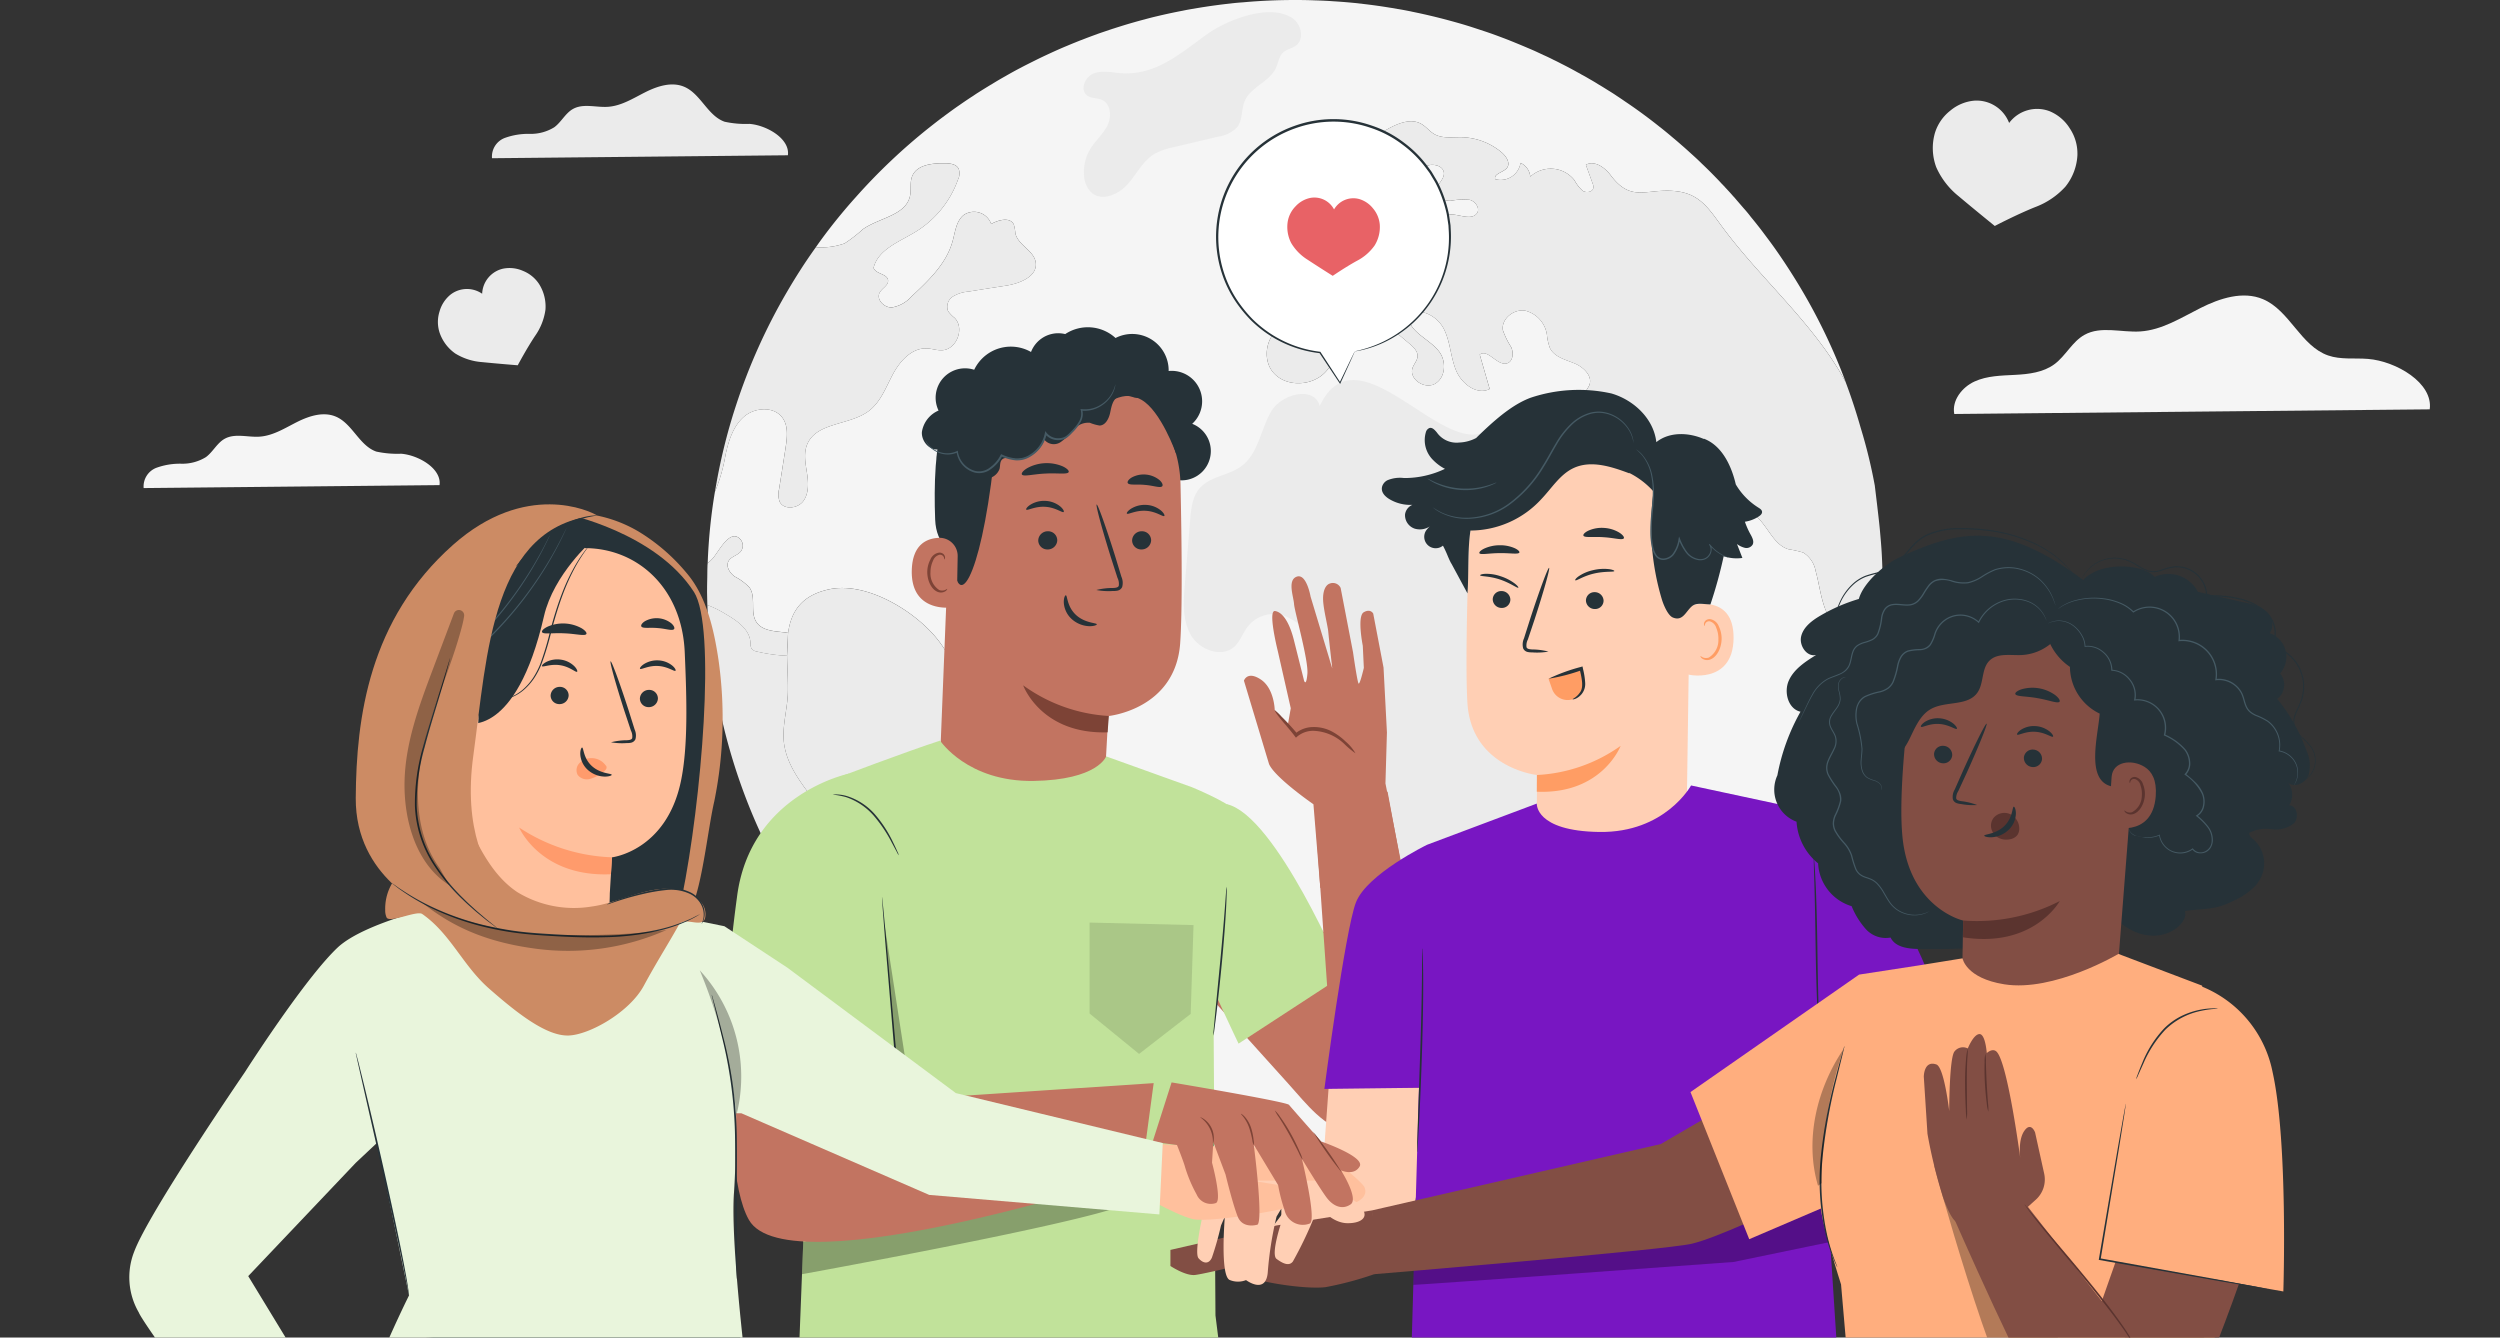 <svg xmlns="http://www.w3.org/2000/svg" xmlns:xlink="http://www.w3.org/1999/xlink" width="400" height="214" viewBox="0 0 400 214">
  <rect x="0" y="0" width="400" height="214" fill="#333333" stroke="none"/>
  <defs>
    <clipPath id="clip-path">
      <rect id="Rectangle_380784" data-name="Rectangle 380784" width="400" height="214" rx="20" transform="translate(285 419)" fill="#fff" stroke="#707070" stroke-width="1"/>
    </clipPath>
    <clipPath id="clip-path-2">
      <rect id="Rectangle_380800" data-name="Rectangle 380800" width="374.917" height="245.176" fill="none"/>
    </clipPath>
    <clipPath id="clip-path-4">
      <rect id="Rectangle_380785" data-name="Rectangle 380785" width="4.114" height="2.603" fill="none"/>
    </clipPath>
    <clipPath id="clip-path-5">
      <rect id="Rectangle_380786" data-name="Rectangle 380786" width="0.06" height="2.233" fill="none"/>
    </clipPath>
    <clipPath id="clip-path-9">
      <rect id="Rectangle_380790" data-name="Rectangle 380790" width="16.631" height="21.018" fill="#74875c"/>
    </clipPath>
    <clipPath id="clip-path-10">
      <rect id="Rectangle_380791" data-name="Rectangle 380791" width="65.972" height="21.958" fill="none"/>
    </clipPath>
    <clipPath id="clip-path-11">
      <rect id="Rectangle_380792" data-name="Rectangle 380792" width="5.155" height="24.334" fill="none"/>
    </clipPath>
    <clipPath id="clip-path-12">
      <rect id="Rectangle_380793" data-name="Rectangle 380793" width="68.854" height="26.808" fill="none"/>
    </clipPath>
    <clipPath id="clip-path-13">
      <rect id="Rectangle_380794" data-name="Rectangle 380794" width="4.991" height="21.901" fill="none"/>
    </clipPath>
    <clipPath id="clip-path-14">
      <rect id="Rectangle_380795" data-name="Rectangle 380795" width="44.633" height="50.141" fill="none"/>
    </clipPath>
    <clipPath id="clip-path-15">
      <rect id="Rectangle_380796" data-name="Rectangle 380796" width="6.648" height="23.463" fill="none"/>
    </clipPath>
    <clipPath id="clip-path-16">
      <rect id="Rectangle_380797" data-name="Rectangle 380797" width="9.551" height="44.029" fill="none"/>
    </clipPath>
    <clipPath id="clip-path-17">
      <rect id="Rectangle_380798" data-name="Rectangle 380798" width="39.063" height="7.685" fill="none"/>
    </clipPath>
  </defs>
  <g id="Mask_Group_453" data-name="Mask Group 453" transform="translate(-285 -419)" clip-path="url(#clip-path)">
    <g id="Group_1077984" data-name="Group 1077984" transform="translate(302.083 419)">
      <g id="Group_1077983" data-name="Group 1077983" clip-path="url(#clip-path-2)">
        <g id="Group_1077949" data-name="Group 1077949">
          <g id="Group_1077948" data-name="Group 1077948" clip-path="url(#clip-path-2)">
            <path id="Path_830541" data-name="Path 830541" d="M355.529,97.939c-.923-2.084-1.131-4.391-1.742-6.58a4.355,4.355,0,0,0-1.979-2.947,17.578,17.578,0,0,0-2.367-.536c-2.784-.834-3.543-4.719-6.178-5.925a8.945,8.945,0,0,0-2.65-.551c-3.528-.417-7.175-1.637-9.393-4.406a17.282,17.282,0,0,0-2.173-2.68,2.6,2.6,0,0,0-3.186-.3c.744,1.488,1.474,2.977,2.2,4.451a11.716,11.716,0,0,0,2.471,3.707,3.989,3.989,0,0,0,4.154.893,2.745,2.745,0,0,1,1.4-.491,1.511,1.511,0,0,1,.908.581c1.92,2.129,1.3,5.657-.581,7.83-1.861,2.159-4.63,3.29-7.294,4.347a5.654,5.654,0,0,1-2.977.581c-1.846-.343-2.829-2.352-3.364-4.153-1.206-3.99-1.787-8.322-4.258-11.686a14.642,14.642,0,0,1-2.247-3.26c-.507-1.34-.388-2.9-1.191-4.079-.834-1.235-2.605-1.95-2.724-3.439a2.715,2.715,0,0,1,1.741-2.412c.953-.461,2.025-.6,3.007-1,.387-.164.819-.447.833-.863,0-.625-.863-.878-1.087-1.459-.238-.655.432-1.266.715-1.906.61-1.459-.908-2.933-2.382-3.528-1.459-.6-3.231-1.027-3.915-2.457a8.5,8.5,0,0,1-.476-2.129,4.658,4.658,0,0,0-3.483-3.841c-1.832-.3-3.856,1.325-3.559,3.141a12.921,12.921,0,0,0,1.325,2.694c.417.923.3,2.293-.655,2.591-1.563.476-3.067-2.382-4.377-1.4.536,1.831,1.057,3.662,1.593,5.508-2.055,1.042-4.511-.849-5.389-2.992s-.908-4.571-1.949-6.625-3.856-3.6-5.643-2.143c-.089,2.65,3.409,3.721,4.957,5.865,1.117,1.549.953,4.064-.7,5.047s-4.243-.729-3.617-2.531c.223-.625.744-1.146.8-1.816.059-.834-.641-1.5-1.281-2.04-1-.849-2-1.682-2.992-2.516A6.3,6.3,0,0,0,283.7,51.15c-2.054-.6-4.109,1.072-5.2,2.9-1.087,1.846-1.7,4-3.2,5.538-2.159,2.233-6.252,2.367-8.276.03-2.04-2.337-1-6.714,1.994-7.562,1.131-.313,2.561-.283,3.156-1.28,1.042-1.772-1.935-4.035-.907-5.821.788-1.369,2.872-.744,4.391-1.205,1.5-.462,2.352-1.98,3.245-3.29s2.263-2.605,3.811-2.263a4.766,4.766,0,0,1,.163-2.709,1.658,1.658,0,0,1,2.277-.834c-.759,1.251.149,2.992,1.474,3.617a8.039,8.039,0,0,0,4.332.313c1.459-.179,3.29-.714,3.409-2.173.045-.477-.134-.983.045-1.429.639-1.741,3.855.655,5.091-.744.715-.729-.074-2.025-1.072-2.263a10.917,10.917,0,0,0-3.022.149c-1.012.045-2.248-.491-2.293-1.5s1.072-1.713,1.191-2.695c.194-1.667-2.635-2.1-3.633-.745-.982,1.355-.64,3.216-.342,4.868s.461,3.6-.759,4.764c-.521.789-1.876.372-2.323-.461a6.73,6.73,0,0,1-.432-2.784,2.4,2.4,0,0,0-1.414-2.278,5.046,5.046,0,0,0-1.979.223c-2.591.313-4.392-3.037-3.573-5.508s3.156-4.079,5.434-5.344c1.667-.923,3.736-1.787,5.389-.849.774.431,1.31,1.176,2.069,1.623,1.31.774,2.933.491,4.437.521a10.335,10.335,0,0,1,6.475,2.516c.67.61,1.3,1.623.775,2.353-.566.774-2.189.937-1.906,1.845a3.228,3.228,0,0,0,4.049-2.605,2.709,2.709,0,0,1,1.563,2.2,4.82,4.82,0,0,1,7.071.581,6.1,6.1,0,0,0,1.31,1.683c.6.387,1.637.193,1.712-.507a1.425,1.425,0,0,0-.119-.655c-.357-1.013-.729-2.01-1.087-3.007,1.385-.745,3.022.417,3.96,1.667,3.483,4.66,5.97,1.861,10.882,2.62,3.32.506,4.779,2.635,6.654,5.211,5.746,7.919,13.338,14.41,18.564,22.687.551.863,1.057,1.741,1.533,2.635-.089-.223-.163-.446-.253-.669a91.742,91.742,0,0,0-7.592-15.438q-.96-1.563-1.965-3.081c-.417-.625-.849-1.265-1.28-1.876-.551-.8-1.131-1.578-1.712-2.352-.462-.625-.923-1.235-1.4-1.831-.327-.417-.669-.833-1.012-1.25-.357-.477-.745-.938-1.162-1.4L341,31.843a5.5,5.5,0,0,0-.4-.447c-.432-.506-.893-1-1.355-1.489a.427.427,0,0,0-.134-.149c-.119-.134-.253-.268-.387-.4-.372-.417-.774-.819-1.161-1.221-.64-.655-1.3-1.309-1.965-1.935-.551-.551-1.117-1.071-1.7-1.593-.506-.461-1.012-.923-1.533-1.369-.506-.447-1.012-.879-1.533-1.31-.625-.536-1.265-1.057-1.921-1.579H328.9q-2.7-2.166-5.567-4.093c-.477-.328-.938-.641-1.415-.953-.476-.328-.967-.626-1.444-.923s-.967-.61-1.459-.893c-.491-.313-.983-.6-1.474-.879-.4-.237-.789-.461-1.191-.669a6.369,6.369,0,0,0-.611-.343c-.848-.476-1.712-.938-2.575-1.369-.431-.223-.863-.447-1.31-.655-.551-.283-1.117-.551-1.682-.8a1.336,1.336,0,0,0-.253-.119c-.506-.239-1.013-.477-1.533-.7-.73-.313-1.459-.625-2.189-.923-.833-.343-1.667-.685-2.515-1-.938-.357-1.876-.7-2.829-1.013s-1.921-.64-2.888-.938-1.935-.565-2.918-.833c-1.935-.521-3.9-.983-5.88-1.385-.029-.015-.074-.015-.1-.029-.759-.149-1.519-.3-2.277-.417a.634.634,0,0,0-.149-.03c-.328-.06-.67-.119-1.013-.164-1.415-.238-2.843-.431-4.287-.6-.163-.029-.343-.045-.521-.059-.417-.06-.833-.089-1.265-.134-.952-.09-1.905-.164-2.873-.223-1-.075-2.009-.119-3.021-.149C272.6.015,271.539,0,270.482,0q-4.2,0-8.307.372c-.655.045-1.3.1-1.935.179-.67.075-1.34.149-2.009.239s-1.34.179-2,.283c-.67.1-1.325.208-1.995.327-.566.089-1.147.193-1.712.313q-2.1.4-4.153.893-.961.223-1.92.491c-.641.163-1.281.342-1.906.521-1.057.3-2.084.625-3.111.953h-.015c-.833.283-1.682.565-2.5.849a.109.109,0,0,0-.059.029c-.849.3-1.667.61-2.5.937l-.133.045c-.76.3-1.519.61-2.263.923-.938.387-1.861.8-2.769,1.221-.774.357-1.533.715-2.277,1.087-.8.4-1.607.8-2.4,1.221l-.089.045c-.76.4-1.519.819-2.263,1.25-.774.431-1.533.879-2.293,1.355h-.015c-.715.431-1.413.863-2.113,1.309-.267.164-.521.343-.789.521-.745.477-1.46.967-2.189,1.473-.893.611-1.757,1.251-2.62,1.891-.759.565-1.5,1.146-2.233,1.727a93.654,93.654,0,0,0-11.7,11.09c-1.265,1.4-2.456,2.829-3.618,4.287-.983,1.251-1.935,2.516-2.843,3.826q-1.228,1.708-2.368,3.479,1.141-1.77,2.368-3.479c.238-.03.477-.059.715-.075a11,11,0,0,0,3.96-.64,23.538,23.538,0,0,0,2.917-2.263c2.591-1.846,6.833-2.189,7.533-5.285.238-1.042-.045-2.173.343-3.171.729-1.861,3.215-2.129,5.21-2.1.848,0,1.846.119,2.233.863a2.128,2.128,0,0,1-.09,1.727,16.182,16.182,0,0,1-6.833,8.4c-2.591,1.579-5.97,2.8-6.684,5.746.357,1,2.173.923,2.322,1.965.1.834-.967,1.266-1.355,2.01-.565,1.087.73,2.412,1.965,2.352a5.439,5.439,0,0,0,3.171-1.786c2.709-2.516,5.553-5.225,6.535-8.8.417-1.474.565-3.2,1.756-4.184a2.911,2.911,0,0,1,4.422,1.415c1.176-.655,3.007-1.146,3.617.075a6.272,6.272,0,0,1,.253,1.4c.388,1.905,2.993,2.769,3.261,4.689.313,2.218-2.53,3.365-4.749,3.707-2.01.313-4.02.625-6.029.953a5.575,5.575,0,0,0-2.5.8,1.95,1.95,0,0,0-.744,2.337,5.866,5.866,0,0,0,1.041,1.072c1.668,1.667.3,5.106-2.053,5.181-.8.029-1.594-.268-2.4-.3-2.382-.1-4.273,1.995-5.4,4.094s-1.98,4.5-3.886,5.925c-3.066,2.307-8.351,1.772-9.84,5.315-.6,1.429-.283,3.037-.045,4.571.238,1.519.343,3.215-.551,4.481-.878,1.251-3.17,1.518-3.825.119a3.431,3.431,0,0,1-.089-1.98c.357-2.2.7-4.407,1.042-6.61.252-1.638.476-3.469-.492-4.809-1.355-1.875-4.391-1.7-6.148-.193-1.741,1.5-2.471,3.856-2.961,6.1a26.515,26.515,0,0,1-1.7,5.925h0c-.312,1.846-.565,3.722-.759,5.612-.194,1.935-.328,3.856-.4,5.821a8.126,8.126,0,0,0,.76-.715c.937-.968,2.828-5.061,4.525-3.052a1.52,1.52,0,0,1,.03,1.861c-.521.669-1.563.819-1.965,1.547-.491.864.193,1.936,1,2.5a8.7,8.7,0,0,1,2.352,1.757c1.087,1.563.045,3.93,1.1,5.523.908,1.369,2.843,1.459,4.5,1.637.193.03.372.06.565.089.461-3.275,1.995-5.94,6.461-6.952,6.164-1.4,14.262,3.707,17.73,8.351,3.871,5.2,5.7,12.549,11.626,15.154,4.243,1.861,10.272,1.191,12.342,5.345,1.845,3.722-1.37,7.9-1.861,12.028-.313,2.724.581,5.433.789,8.158s-.611,5.925-3.1,7.071c-1.384.625-3.126.551-4.243,1.593-1.98,1.876-.357,5.747-2.337,7.622a10.131,10.131,0,0,1-2.516,1.325c-4.451,2.248-4.332,8.8-2.263,13.338.074.164.149.313.224.477a94.05,94.05,0,0,0,48.247,13.324,93.616,93.616,0,0,0,44.139-10.986h.015a94.128,94.128,0,0,0,8.322-5.017,92.816,92.816,0,0,0,11.686-9.289,91.468,91.468,0,0,0,7.145-7.458c1.578-1.816,3.067-3.707,4.5-5.642.729-1,1.444-1.995,2.114-3.022a92.445,92.445,0,0,0,11.7-24.072,91.411,91.411,0,0,0,3.587-15.944c.283-2.114.506-4.258.655-6.416a5.415,5.415,0,0,1-3.781,1.682c-2.263-.029-4.124-1.921-5.032-4" transform="translate(-80.37 0)" fill="#f5f5f5"/>
            <path id="Path_830542" data-name="Path 830542" d="M298.291,26.247c-1.864,1.114-2.855,3.217-4.293,4.844s-4.017,2.787-5.714,1.433a3.929,3.929,0,0,1-1.276-2.769,7.1,7.1,0,0,1,1.013-4.31c.81-1.32,2.047-2.359,2.733-3.749s.546-3.423-.859-4.074c-.76-.352-1.717-.214-2.392-.711-1.212-.894-.344-3.005,1.064-3.538s2.972-.12,4.475-.024c5.453.348,9.463-3.222,13.562-6.188,3.188-2.306,9.979-5.03,13.669-2.674,1.472.94,2.047,3.357.66,4.419-.62.475-1.477.581-2.054,1.107-.693.631-.791,1.668-1.188,2.518-1.032,2.207-4.008,3.008-4.967,5.248-.577,1.349-.317,3.026-1.206,4.192a5.152,5.152,0,0,1-3.059,1.52l-7.111,1.69a10.682,10.682,0,0,0-3.056,1.064" transform="translate(-130.64 -1.631)" fill="#ebebeb"/>
            <path id="Path_830543" data-name="Path 830543" d="M375.273,191.241c-2.359,3.555-2.787,8-3.442,12.212s-1.779,8.7-5.018,11.472-9.189,2.612-10.971-1.264c-.968-2.1-.471-4.585-1-6.84-.688-2.937-3.026-5.2-4.136-8.009-.946-2.393-.949-5.037-1.026-7.609-.422-14.057-3.85-28.729-13.421-39.034a9.277,9.277,0,0,0-4.18-2.942,5.34,5.34,0,0,0-5.492,1.894c-.769,1.017-1.165,2.315-2.106,3.174-2.045,1.868-5.616.529-6.982-1.88s-1.177-5.362-.948-8.122q.425-5.133.85-10.266c.148-1.79.349-3.712,1.524-5.071,1.671-1.932,4.667-2.023,6.711-3.555,2.68-2.007,3.037-5.837,4.727-8.728s6.98-4.113,7.761-.857c5.595-11.974,17.958,5.815,25.311,4.478,2.135-.389,4.221-1.414,6.37-1.113,3.8.531,5.755,4.712,7.046,8.32q3.215,8.983,6.43,17.967c.816,2.281,1.872,4.817,4.13,5.693,1.732.672,3.743.159,5.488.794,4.613,1.679,3.113,8.939-.6,12.152s-8.923,5.239-10.688,9.82c-1.33,3.451-.269,7.5-1.7,10.906-1.024,2.44-3.177,4.2-4.641,6.409" transform="translate(-144.056 -50.836)" fill="#ebebeb"/>
            <path id="Path_830544" data-name="Path 830544" d="M446.493,254.446c-1.517.212-3.306-.536-4.458.472a4.944,4.944,0,0,0-1.088,2.405,5.137,5.137,0,0,1-2.148,2.934,3.225,3.225,0,0,1-3.506-.063,2.374,2.374,0,0,1-.482-3.285,16.526,16.526,0,0,1,1.309-1.069c2.012-1.9.634-5.428,2.165-7.689.9-1.333,2.322-2.686,3.313-4.037.761-1.038,1.041-1.862,2.443-2.138,6.132-1.207,8.9,11.566,2.453,12.47" transform="translate(-197.762 -110.138)" fill="#ebebeb"/>
            <g id="Group_1077944" data-name="Group 1077944" transform="translate(137.751 172.18)" opacity="0.6">
              <g id="Group_1077943" data-name="Group 1077943">
                <g id="Group_1077942" data-name="Group 1077942" clip-path="url(#clip-path-4)">
                  <path id="Path_830545" data-name="Path 830545" d="M252.9,316.106q1.186.8,2.4,1.561c.566.357,1.132.7,1.712,1.042-.58-.342-1.146-.685-1.712-1.042q-1.217-.759-2.4-1.561" transform="translate(-252.897 -316.106)" fill="#263238"/>
                </g>
              </g>
            </g>
            <g id="Group_1077947" data-name="Group 1077947" transform="translate(96.088 90.123)" opacity="0.6">
              <g id="Group_1077946" data-name="Group 1077946">
                <g id="Group_1077945" data-name="Group 1077945" clip-path="url(#clip-path-5)">
                  <path id="Path_830546" data-name="Path 830546" d="M176.469,165.473v0c-.015.179-.03.342-.03.521-.022.558-.02,1.13-.029,1.7.009-.568.007-1.139.029-1.7,0-.179.015-.342.03-.521" transform="translate(-176.409 -165.458)" fill="#263238"/>
                </g>
              </g>
            </g>
            <path id="Path_830547" data-name="Path 830547" d="M188.673,199.7c-.3-2.695.6-5.389.64-8.113.03-1.876-.1-3.856-.134-5.746a25.909,25.909,0,0,1-4.778-.669,1.431,1.431,0,0,1-.879-.447,1.743,1.743,0,0,1-.193-1c-.119-2.113-2.159-3.513-3.989-4.57a15.951,15.951,0,0,0-2.9-1.429c0,.223,0,.432.015.655a93.74,93.74,0,0,0,5.985,29.847,90.067,90.067,0,0,0,5.746,12.326c.923,1.712,1.935,3.394,2.992,5.046,1.31,2.04,2.679,4.035,4.153,5.955,1.369,1.846,2.829,3.647,4.362,5.374a93.186,93.186,0,0,0,6.654,6.848q3.1,2.9,6.476,5.508c-5.136-13.785-9.974-27.853-18.757-39.583-2.307-3.067-4.957-6.193-5.389-10" transform="translate(-80.333 -80.922)" fill="#ebebeb"/>
            <path id="Path_830548" data-name="Path 830548" d="M189.3,173c-.193-.029-.372-.059-.566-.089-1.652-.179-3.587-.268-4.5-1.638-1.057-1.593-.015-3.959-1.1-5.523a8.684,8.684,0,0,0-2.352-1.757c-.8-.565-1.489-1.637-1-2.5.4-.729,1.444-.878,1.965-1.548a1.52,1.52,0,0,0-.03-1.861c-1.7-2.01-3.588,2.084-4.525,3.052a8.189,8.189,0,0,1-.759.715v.015c-.015.179-.03.342-.03.521-.022.558-.02,1.13-.03,1.7s-.029,1.131-.029,1.7c0,.461-.008.437,0,.9s.029,1.4.045,1.857a15.907,15.907,0,0,1,2.9,1.429c1.831,1.057,3.871,2.457,3.99,4.57a1.743,1.743,0,0,0,.193,1,1.43,1.43,0,0,0,.878.447,25.874,25.874,0,0,0,4.779.67" transform="translate(-80.293 -71.728)" fill="#ebebeb"/>
            <path id="Path_830549" data-name="Path 830549" d="M199.357,183.567c.03,1.891.164,3.871.134,5.746-.045,2.725-.938,5.419-.64,8.114.432,3.811,3.081,6.937,5.389,10,8.783,11.73,13.621,25.8,18.757,39.583h.015c.953.759,1.921,1.474,2.9,2.173q1.161.837,2.347,1.64t2.4,1.561c.565.357,1.131.7,1.712,1.042-.075-.163-.149-.313-.223-.476-2.069-4.541-2.189-11.09,2.263-13.338a10.159,10.159,0,0,0,2.516-1.325c1.98-1.875.357-5.746,2.337-7.622,1.116-1.042,2.859-.967,4.243-1.593,2.486-1.146,3.29-4.332,3.1-7.071s-1.1-5.434-.789-8.158c.491-4.124,3.707-8.307,1.861-12.028-2.069-4.153-8.1-3.483-12.341-5.345-5.925-2.6-7.756-9.959-11.626-15.154-3.468-4.645-11.567-9.751-17.73-8.351-4.466,1.012-6,3.677-6.461,6.952" transform="translate(-90.511 -78.647)" fill="#ebebeb"/>
            <path id="Path_830550" data-name="Path 830550" d="M183.31,88.5c1.757-1.5,4.794-1.683,6.148.193.967,1.34.744,3.171.491,4.809-.343,2.2-.685,4.407-1.042,6.61a3.44,3.44,0,0,0,.089,1.98c.655,1.4,2.948,1.131,3.826-.119.893-1.265.789-2.963.551-4.481s-.551-3.141.045-4.57c1.489-3.543,6.773-3.007,9.84-5.315,1.905-1.429,2.754-3.826,3.885-5.925s3.022-4.2,5.4-4.094c.8.03,1.593.327,2.4.3,2.352-.075,3.722-3.514,2.055-5.181a5.889,5.889,0,0,1-1.042-1.072A1.952,1.952,0,0,1,216.7,69.3a5.571,5.571,0,0,1,2.5-.8c2.009-.327,4.019-.64,6.029-.953,2.219-.343,5.062-1.489,4.749-3.707-.268-1.921-2.873-2.784-3.261-4.689a6.271,6.271,0,0,0-.253-1.4c-.611-1.221-2.441-.729-3.617-.075a2.911,2.911,0,0,0-4.422-1.415c-1.191.983-1.339,2.71-1.756,4.184-.983,3.573-3.826,6.282-6.535,8.8a5.439,5.439,0,0,1-3.171,1.787c-1.235.06-2.531-1.265-1.965-2.352.387-.745,1.459-1.176,1.354-2.01-.149-1.042-1.965-.967-2.322-1.965.715-2.947,4.094-4.167,6.684-5.746a16.181,16.181,0,0,0,6.833-8.4,2.129,2.129,0,0,0,.089-1.727c-.387-.744-1.385-.863-2.233-.863-1.995-.03-4.481.238-5.21,2.1-.387,1-.1,2.129-.343,3.171-.7,3.1-4.942,3.439-7.533,5.285A23.554,23.554,0,0,1,199.4,60.78a10.993,10.993,0,0,1-3.96.64c-.238.015-.476.045-.715.075Q193.5,63.2,192.36,64.974t-2.2,3.592A93.131,93.131,0,0,0,182,86.758q-1.094,3.338-1.931,6.784t-1.418,6.986a26.522,26.522,0,0,0,1.7-5.925c.491-2.248,1.221-4.6,2.962-6.1" transform="translate(-81.341 -21.837)" fill="#ebebeb"/>
            <path id="Path_830551" data-name="Path 830551" d="M439.116,116.471s-2.367,1.727-3.781,1.7c-2.263-.029-4.123-1.92-5.032-4s-1.131-4.392-1.741-6.58a4.359,4.359,0,0,0-1.98-2.948,17.752,17.752,0,0,0-2.367-.536c-2.784-.833-3.543-4.719-6.178-5.925a8.963,8.963,0,0,0-2.649-.551c-3.528-.417-7.176-1.637-9.394-4.406a17.243,17.243,0,0,0-2.173-2.679,2.6,2.6,0,0,0-3.186-.3c.744,1.489,1.474,2.977,2.2,4.451a11.721,11.721,0,0,0,2.471,3.707,3.988,3.988,0,0,0,4.153.893,2.735,2.735,0,0,1,1.4-.491,1.512,1.512,0,0,1,.908.581c1.92,2.129,1.3,5.657-.581,7.83-1.861,2.158-4.63,3.289-7.295,4.347a5.658,5.658,0,0,1-2.977.581c-1.846-.343-2.829-2.352-3.365-4.153-1.206-3.99-1.787-8.322-4.258-11.686a14.632,14.632,0,0,1-2.247-3.26c-.507-1.34-.387-2.9-1.191-4.079-.834-1.236-2.605-1.951-2.724-3.439a2.715,2.715,0,0,1,1.741-2.411c.953-.462,2.025-.6,3.007-1,.387-.164.819-.447.834-.864,0-.625-.864-.878-1.087-1.459-.238-.655.432-1.265.715-1.905.611-1.459-.908-2.933-2.382-3.529-1.459-.6-3.231-1.027-3.915-2.456a8.524,8.524,0,0,1-.476-2.129,4.657,4.657,0,0,0-3.483-3.841c-1.831-.3-3.856,1.325-3.558,3.141a12.939,12.939,0,0,0,1.325,2.695c.417.923.3,2.293-.655,2.59-1.563.477-3.067-2.381-4.377-1.4.535,1.831,1.057,3.662,1.593,5.508-2.055,1.042-4.511-.849-5.389-2.993-.879-2.129-.908-4.57-1.95-6.625s-3.856-3.6-5.642-2.144c-.089,2.65,3.409,3.722,4.957,5.866,1.116,1.548.953,4.064-.7,5.047-1.637.982-4.243-.73-3.617-2.531.223-.625.744-1.147.8-1.817.059-.833-.641-1.5-1.281-2.039-1-.849-1.995-1.683-2.992-2.516a6.286,6.286,0,0,0-2.129-1.34c-2.054-.595-4.108,1.072-5.2,2.9s-1.7,4-3.2,5.538c-2.158,2.233-6.252,2.367-8.277.029s-1-6.713,1.995-7.562c1.131-.313,2.561-.283,3.156-1.281,1.042-1.771-1.935-4.034-.908-5.821.789-1.369,2.873-.744,4.391-1.206s2.353-1.98,3.245-3.29,2.263-2.6,3.811-2.263a4.768,4.768,0,0,1,.164-2.709,1.658,1.658,0,0,1,2.277-.833c-.759,1.25.149,2.992,1.474,3.617a8.039,8.039,0,0,0,4.332.313c1.459-.179,3.29-.715,3.409-2.174.045-.476-.133-.982.045-1.429.64-1.742,3.855.655,5.091-.745.714-.729-.075-2.025-1.073-2.263a10.911,10.911,0,0,0-3.021.149c-1.013.045-2.248-.491-2.293-1.5s1.072-1.712,1.191-2.695c.194-1.667-2.635-2.1-3.633-.744-.982,1.355-.64,3.215-.342,4.868s.461,3.6-.759,4.763c-.521.789-1.875.372-2.322-.461a6.707,6.707,0,0,1-.432-2.784,2.4,2.4,0,0,0-1.414-2.277,5.047,5.047,0,0,0-1.98.223c-2.591.313-4.392-3.037-3.573-5.508.8-2.487,3.156-4.079,5.434-5.345,1.667-.923,3.737-1.787,5.389-.849.775.432,1.31,1.176,2.069,1.623,1.31.774,2.933.491,4.436.521a10.331,10.331,0,0,1,6.475,2.516c.671.61,1.3,1.623.775,2.352-.566.774-2.188.938-1.905,1.846a3.227,3.227,0,0,0,4.049-2.605,2.709,2.709,0,0,1,1.563,2.2,4.819,4.819,0,0,1,7.071.581,6.089,6.089,0,0,0,1.31,1.682c.6.387,1.637.193,1.712-.506a1.421,1.421,0,0,0-.119-.655c-.357-1.012-.729-2.009-1.087-3.007,1.385-.745,3.022.417,3.96,1.667,3.483,4.659,5.97,1.861,10.882,2.62,3.32.506,4.779,2.635,6.655,5.21,5.746,7.92,13.338,14.41,18.564,22.687.551.863,1.057,1.741,1.533,2.634h0v.015q.67,1.786,1.264,3.6t1.118,3.653a82.282,82.282,0,0,1,2.256,9.234s.654,5.319.811,7.053c.12,1.326.239,2.653.311,3.989s.113,2.68.121,4.035Z" transform="translate(-155.144 -16.224)" fill="#ebebeb"/>
            <path id="Path_830552" data-name="Path 830552" d="M58.143,133.024c.362-2.631-3.351-4.8-6.142-5.021a15.792,15.792,0,0,1-3.974-.344c-2.732-.952-3.823-4.481-6.488-5.6-1.992-.84-4.287-.093-6.218.88s-3.841,2.2-6,2.334c-1.878.12-3.916-.576-5.559.341-1.224.684-1.865,2.094-2.993,2.926a7.137,7.137,0,0,1-3.913,1.061,11.015,11.015,0,0,0-4.034.66,3.188,3.188,0,0,0-2.02,3.236Z" transform="translate(-4.901 -55.406)" fill="#f5f5f5"/>
            <path id="Path_830553" data-name="Path 830553" d="M160.468,36.135c.362-2.631-3.351-4.8-6.142-5.021a15.792,15.792,0,0,1-3.974-.344c-2.732-.952-3.823-4.481-6.488-5.6-1.992-.84-4.287-.093-6.218.88s-3.841,2.2-6,2.334c-1.878.12-3.916-.576-5.559.341-1.224.684-1.865,2.094-2.993,2.926a7.137,7.137,0,0,1-3.912,1.061,11.015,11.015,0,0,0-4.034.66,3.188,3.188,0,0,0-2.02,3.236Z" transform="translate(-51.49 -11.292)" fill="#ebebeb"/>
            <path id="Path_830554" data-name="Path 830554" d="M618.709,105.018c.582-4.228-5.386-7.707-9.87-8.069-2.138-.173-4.36.154-6.385-.552-4.39-1.53-6.143-7.2-10.426-9.007-3.2-1.351-6.889-.148-9.993,1.414s-6.172,3.529-9.64,3.75c-3.017.193-6.293-.925-8.932.548-1.967,1.1-3,3.365-4.81,4.7-1.773,1.308-4.087,1.585-6.287,1.7s-4.479.142-6.482,1.059-3.661,3.036-3.245,5.2Z" transform="translate(-247.038 -39.523)" fill="#f5f5f5"/>
            <path id="Path_830555" data-name="Path 830555" d="M559.522,38.176a7.2,7.2,0,0,0-1.2-4.151,6.912,6.912,0,0,0-3.206-2.76,5.579,5.579,0,0,0-6.519,1.861,5.574,5.574,0,0,0-5.524-3.573,6.909,6.909,0,0,0-3.909,1.618,7.194,7.194,0,0,0-2.442,3.565,8.754,8.754,0,0,0,.221,5.49,12.379,12.379,0,0,0,3.58,4.623c2.487,2.1,5.778,4.759,5.778,4.759s3.432-1.8,6.451-3.016a12.385,12.385,0,0,0,4.847-3.271,8.753,8.753,0,0,0,1.928-5.145" transform="translate(-244.219 -13.452)" fill="#ebebeb"/>
            <path id="Path_830556" data-name="Path 830556" d="M113.465,81.3a5.525,5.525,0,0,0-2.563-2.108,5.307,5.307,0,0,0-3.229-.358,4.285,4.285,0,0,0-3.324,4.007,4.281,4.281,0,0,0-5.051.132A5.312,5.312,0,0,0,97.523,85.7a5.518,5.518,0,0,0,0,3.318,6.72,6.72,0,0,0,2.522,3.383,9.507,9.507,0,0,0,4.274,1.377c2.487.252,5.725.509,5.725.509s1.394-2.629,2.78-4.71a9.516,9.516,0,0,0,1.652-4.175,6.723,6.723,0,0,0-1.01-4.1" transform="translate(-44.287 -35.842)" fill="#ebebeb"/>
          </g>
        </g>
        <g id="Group_1077951" data-name="Group 1077951">
          <g id="Group_1077950" data-name="Group 1077950" clip-path="url(#clip-path-2)">
            <path id="Path_830557" data-name="Path 830557" d="M374.917,449.37c0,.078-83.935.142-187.45.142C83.917,449.511,0,449.448,0,449.37s83.917-.142,187.467-.142c103.515,0,187.45.063,187.45.142" transform="translate(0 -204.538)" fill="#263238"/>
          </g>
        </g>
        <g id="Group_1077953" data-name="Group 1077953">
          <g id="Group_1077952" data-name="Group 1077952" clip-path="url(#clip-path-2)">
            <path id="Path_830558" data-name="Path 830558" d="M348.19,72.314a18.66,18.66,0,1,0-5.572.182l3.209,4.867Z" transform="translate(-148.504 -16.099)" fill="#fff"/>
            <path id="Path_830559" data-name="Path 830559" d="M348.054,72.149s-.043.123-.141.346c-.106.239-.251.565-.438.984l-1.709,3.753-.062.135-.083-.124-3.236-4.849.083.051A18.631,18.631,0,0,1,333.587,69a18.888,18.888,0,0,1-2.126-1.8,21.054,21.054,0,0,1-1.9-2.214,18.126,18.126,0,0,1-2.834-5.509,18.81,18.81,0,0,1,11.674-23.4A18.532,18.532,0,0,1,350.676,36a17.675,17.675,0,0,1,5.239,2.759,18.223,18.223,0,0,1,3.977,4.049l.412.558c.126.193.238.394.357.589.229.4.479.779.685,1.18A19.446,19.446,0,0,1,362.39,47.6a20.265,20.265,0,0,1,.7,2.5c.074.419.127.839.19,1.253l.089.62.031.62a18.785,18.785,0,0,1-6.015,15.005,18.7,18.7,0,0,1-4.716,3.15,17.957,17.957,0,0,1-3.387,1.176c-.4.094-.7.155-.909.185a2.341,2.341,0,0,1-.32.045,1.912,1.912,0,0,1,.3-.082c.208-.046.515-.121.907-.226A19.286,19.286,0,0,0,352.6,70.6a18.831,18.831,0,0,0,4.63-3.173A18.346,18.346,0,0,0,363.07,52.61L363.037,52l-.09-.608c-.064-.406-.117-.819-.192-1.23a19.981,19.981,0,0,0-.7-2.449,19.079,19.079,0,0,0-1.032-2.409c-.2-.394-.45-.767-.676-1.155-.117-.192-.227-.389-.351-.577l-.406-.546a17.9,17.9,0,0,0-3.908-3.959,17.333,17.333,0,0,0-5.135-2.693,18.169,18.169,0,0,0-12.02.087,18.465,18.465,0,0,0-11.47,22.915,17.834,17.834,0,0,0,2.762,5.419,20.878,20.878,0,0,0,1.859,2.185,18.711,18.711,0,0,0,2.082,1.778,18.488,18.488,0,0,0,8.731,3.459l.054.007.029.045,3.182,4.885-.144.011,1.8-3.745.47-.957a2.378,2.378,0,0,1,.168-.313" transform="translate(-148.368 -15.934)" fill="#263238"/>
            <path id="Path_830560" data-name="Path 830560" d="M361.569,62.31a4.6,4.6,0,0,0-1.076-2.541,4.413,4.413,0,0,0-2.241-1.509,3.564,3.564,0,0,0-3.994,1.672,3.558,3.558,0,0,0-3.772-1.849,4.411,4.411,0,0,0-2.357,1.321,4.591,4.591,0,0,0-1.279,2.445,5.589,5.589,0,0,0,.554,3.464,7.905,7.905,0,0,0,2.619,2.662c1.735,1.144,4.023,2.582,4.023,2.582s2.04-1.4,3.863-2.4a7.91,7.91,0,0,0,2.827-2.44,5.591,5.591,0,0,0,.834-3.408" transform="translate(-157.892 -26.422)" fill="#e86266"/>
          </g>
        </g>
        <path id="Path_830561" data-name="Path 830561" d="M202.06,405.549,199.008,428l72.774.065L267.2,402.443Z" transform="translate(-90.61 -183.236)" fill="#263238"/>
        <g id="Group_1077982" data-name="Group 1077982">
          <g id="Group_1077981" data-name="Group 1077981" clip-path="url(#clip-path-2)">
            <path id="Path_830562" data-name="Path 830562" d="M311.053,272.993l19.542,21.684c3.225,3.578,5.553,6.836,10.189,8.145,3.247.917,10.087,1.3,11.813-.838,2.369-2.926,3.838-7.986.522-14.35C350.96,283.491,332,266.563,332,266.563Z" transform="translate(-141.625 -121.368)" fill="#c27461"/>
            <path id="Path_830563" data-name="Path 830563" d="M322.869,262.793c.111,1.071,5.221,11.732,5.221,11.732l16.776-10.944s-10.8-25.656-18.686-27.379Z" transform="translate(-147.005 -107.544)" fill="#c1e29a"/>
            <path id="Path_830564" data-name="Path 830564" d="M356.678,202.42l.237-8.152-.543-10.383-1.65-8.636s-.433-.848-1.523-.206-.147,5.353-.147,5.353l.169,3.543s-.638,2.735-.843,2.5-.889-5.013-.889-5.013l-1.978-10.272a1.365,1.365,0,0,0-1.733-.71c-.7.221-1.158,1.241-1.07,2.764s.751,4.091.821,4.956.639,5.859.639,5.859L344.7,172.538s-.643-3.738-2.2-3.2-.517,3.22-.447,4.379,2.325,8.98,2.136,11.161-.535,1.091-.535,1.091l-1.614-6.438c-.711-2.837-1.786-4.481-3.014-4.688s.419,6.369.419,6.369l2.083,9.188-.517,2.925-2.049-2.632s-.06-3.449-2.215-4.886c-2.19-1.461-2.711.178-2.711.178l4.018,13.349c.95,2.182,7.1,6.425,7.1,6.425l1.1,13.385,13.674-.272Z" transform="translate(-152.089 -77.077)" fill="#c27461"/>
            <path id="Path_830565" data-name="Path 830565" d="M355.992,215.5a14.677,14.677,0,0,1-1.825-1.533,7.489,7.489,0,0,0-5-2.067,4.017,4.017,0,0,0-2.472.9l-.228.2-.2-.262c-.877-1.156-1.818-2.165-2.378-2.892-.588-.724-.878-1.212-.814-1.251a7.724,7.724,0,0,1,1.074,1.021,38.11,38.11,0,0,1,2.6,2.826l-.427-.064a4.438,4.438,0,0,1,2.82-1.078,6.151,6.151,0,0,1,3.193.769,9.782,9.782,0,0,1,2.12,1.584,7.024,7.024,0,0,1,1.54,1.851" transform="translate(-156.2 -94.971)" fill="#7d4336"/>
            <path id="Path_830566" data-name="Path 830566" d="M357.867,277.828l-2.9-41.65,11.579-3.63,8.406,45.28Z" transform="translate(-161.62 -105.881)" fill="#c27461"/>
            <path id="Path_830567" data-name="Path 830567" d="M294.543,120.556a4.684,4.684,0,0,0,2.506-8.978,4.873,4.873,0,0,0-3.767-8.449,5.832,5.832,0,0,0-8.5-5.279,6.556,6.556,0,0,0-8.051-.628,4.663,4.663,0,0,0-4.567,7.661" transform="translate(-123.38 -43.769)" fill="#263238"/>
            <path id="Path_830568" data-name="Path 830568" d="M283.2,151.389c.367-5.14.261-15.785.053-25.417a19.875,19.875,0,0,0-18.7-19.408l-1.027-.06c-11.117-.007-17.332,9.431-17.031,20.544l-1.71,42.8,6.714,6.064a12.671,12.671,0,0,0,19.677-3.446l.519-9.405s10.748-1.028,11.507-11.668" transform="translate(-111.454 -48.492)" fill="#c27461"/>
            <path id="Path_830569" data-name="Path 830569" d="M282.893,206.211a25.874,25.874,0,0,1-13.711-4.906s2.83,7.857,13.511,7.524Z" transform="translate(-122.561 -91.656)" fill="#7d4336"/>
            <path id="Path_830570" data-name="Path 830570" d="M304.231,157.518a1.523,1.523,0,0,1-1.557,1.448,1.457,1.457,0,0,1-1.486-1.464,1.524,1.524,0,0,1,1.555-1.449,1.459,1.459,0,0,1,1.488,1.465" transform="translate(-137.133 -71.052)" fill="#263238"/>
            <path id="Path_830571" data-name="Path 830571" d="M305.629,150.079c-.2.187-1.3-.734-2.939-.826-1.634-.115-2.884.656-3.049.445-.082-.094.131-.441.676-.79a4.178,4.178,0,0,1,2.456-.6,4.011,4.011,0,0,1,2.324.9c.48.416.63.784.532.868" transform="translate(-136.421 -67.522)" fill="#263238"/>
            <path id="Path_830572" data-name="Path 830572" d="M276.658,157.518a1.522,1.522,0,0,1-1.557,1.447,1.456,1.456,0,0,1-1.486-1.463,1.524,1.524,0,0,1,1.555-1.449,1.458,1.458,0,0,1,1.488,1.465" transform="translate(-124.579 -71.052)" fill="#263238"/>
            <path id="Path_830573" data-name="Path 830573" d="M276.066,148.9c-.2.187-1.3-.733-2.94-.825-1.633-.115-2.883.656-3.049.444-.082-.094.129-.441.677-.79a4.184,4.184,0,0,1,2.456-.6,4.017,4.017,0,0,1,2.325.9c.479.416.629.784.532.868" transform="translate(-122.96 -66.984)" fill="#263238"/>
            <path id="Path_830574" data-name="Path 830574" d="M290.674,161.875a10.817,10.817,0,0,1,2.686-.323c.42-.017.821-.078.908-.359a2.132,2.132,0,0,0-.206-1.254l-1.048-3.255c-1.449-4.631-2.471-8.429-2.284-8.486s1.513,3.651,2.962,8.283q.52,1.712.995,3.271a2.423,2.423,0,0,1,.12,1.653,1.052,1.052,0,0,1-.723.57,2.834,2.834,0,0,1-.716.057,10.685,10.685,0,0,1-2.694-.155" transform="translate(-132.346 -67.475)" fill="#263238"/>
            <path id="Path_830575" data-name="Path 830575" d="M281.441,174.866c.267,0,.166,1.776,1.611,3.127s3.349,1.266,3.348,1.515c.019.113-.442.32-1.242.3a4.431,4.431,0,0,1-2.8-1.165,3.862,3.862,0,0,1-1.238-2.615c-.023-.747.2-1.175.321-1.157" transform="translate(-127.995 -79.618)" fill="#263238"/>
            <path id="Path_830576" data-name="Path 830576" d="M276.278,137.469c-.188.435-1.809.128-3.742.246-1.936.08-3.518.55-3.749.136-.1-.2.192-.6.844-.994a6.521,6.521,0,0,1,5.706-.291c.688.326,1.023.7.941.9" transform="translate(-122.372 -61.943)" fill="#263238"/>
            <path id="Path_830577" data-name="Path 830577" d="M305.413,141.246c-.31.355-1.414-.1-2.769-.2-1.351-.145-2.518.1-2.759-.3-.105-.2.1-.557.62-.88a4.019,4.019,0,0,1,4.454.4c.456.41.591.8.453.976" transform="translate(-136.528 -63.459)" fill="#263238"/>
            <path id="Path_830578" data-name="Path 830578" d="M281.8,119.988s-2.415-6.834-5.539-8.58c-3.782-2.113-5.709,2.061-9.358.805s-7.258-3.282-11.218-.638c-4.335,2.894-2.52,5.211-3.055,9.92-2.169,19.094-5.987,24.3-6.45,15.223-.051-1-2.747-1.943-2.908-6.144-.208-5.446-.028-12.034,1.407-15.806,1.21-3.179,3.189-5.309,6.646-7.58,5.458-3.587,12.644-3.247,17.492-2.469s13.92,6.945,12.983,15.268" transform="translate(-110.73 -47.449)" fill="#263238"/>
            <path id="Path_830579" data-name="Path 830579" d="M243.807,160.949a2.9,2.9,0,0,0-2.957-2.969c-2,.071-4.273,1.069-4.384,5.18-.2,7.293,7.167,5.987,7.185,5.778.013-.142.1-4.936.156-7.989" transform="translate(-107.663 -71.929)" fill="#c27461"/>
            <path id="Path_830580" data-name="Path 830580" d="M244.219,168.127c-.032-.023-.13.086-.347.179a1.274,1.274,0,0,1-.951-.007,3.145,3.145,0,0,1-1.379-2.86,4.2,4.2,0,0,1,.405-1.809,1.468,1.468,0,0,1,.982-.949.648.648,0,0,1,.741.368c.092.206.042.351.08.364.02.019.16-.118.109-.42a.814.814,0,0,0-.275-.465.959.959,0,0,0-.7-.2,1.788,1.788,0,0,0-1.358,1.095,4.319,4.319,0,0,0-.5,2.021c.007,1.471.722,2.867,1.768,3.2a1.358,1.358,0,0,0,1.167-.162c.231-.174.274-.336.249-.35" transform="translate(-109.745 -73.905)" fill="#7d4336"/>
            <path id="Path_830581" data-name="Path 830581" d="M246.128,120.391a6.917,6.917,0,0,0,3,1.606,2.379,2.379,0,0,0,2.732-1.515c.117-.5.027-1.1.383-1.469.425-.444,1.15-.254,1.756-.154a4.654,4.654,0,0,0,5.019-3.047,1.954,1.954,0,0,0,2.6.4,10.46,10.46,0,0,0,2.107-2,3,3,0,0,1,2.573-1.1,7.179,7.179,0,0,0,1.563.442c.961-.029,1.494-1.12,1.695-2.061s.379-2.04,1.218-2.508a3.815,3.815,0,0,1,2.607.081c.873.182,2.021.042,2.3-.805a1.731,1.731,0,0,0-.248-1.339,4.723,4.723,0,0,0-5.46-2.113,6.4,6.4,0,0,0-11.668-1.931,6.5,6.5,0,0,0-10.507,1.753,4.709,4.709,0,0,0-5.7,6.525,4.472,4.472,0,0,0-2.665,3.41c-.116,1.506,1.263,3.093,2.74,2.783a2.608,2.608,0,0,0,4.349,2.862" transform="translate(-109.011 -45.468)" fill="#263238"/>
            <path id="Path_830582" data-name="Path 830582" d="M270.857,112.926a.374.374,0,0,1-.01.133c-.015.087-.028.219-.069.386a4.579,4.579,0,0,1-.611,1.372,5.211,5.211,0,0,1-1.716,1.626,4.861,4.861,0,0,1-3.032.675l.133-.154a2.637,2.637,0,0,1-.265,2,7.524,7.524,0,0,1-1.351,1.717,5.408,5.408,0,0,1-.864.788,2.558,2.558,0,0,1-1.179.36,2.663,2.663,0,0,1-2.294-.978l.277-.062a5.472,5.472,0,0,1-2.539,3.641,3.992,3.992,0,0,1-2.437.643,7.207,7.207,0,0,1-2.325-.656l.2-.074a5.754,5.754,0,0,1-1.856,2.146,3.061,3.061,0,0,1-2.577.541,4.017,4.017,0,0,1-2.9-3.32l.161.087a3.758,3.758,0,0,1-2.523.22,4.08,4.08,0,0,1-1.7-.881,3.539,3.539,0,0,1-.761-.937,1.722,1.722,0,0,1-.162-.388,4.376,4.376,0,0,0,1,1.231,4.043,4.043,0,0,0,1.661.8,3.593,3.593,0,0,0,2.383-.248l.141-.069.02.156a3.788,3.788,0,0,0,2.75,3.08,2.778,2.778,0,0,0,2.341-.517,5.479,5.479,0,0,0,1.745-2.037l.066-.131.134.057a6.954,6.954,0,0,0,2.225.625,3.682,3.682,0,0,0,2.251-.6,5.175,5.175,0,0,0,2.4-3.431l.066-.342.211.279a2.365,2.365,0,0,0,2.026.863,2.262,2.262,0,0,0,1.044-.311,5.284,5.284,0,0,0,.814-.738,7.367,7.367,0,0,0,1.319-1.641,2.393,2.393,0,0,0,.266-1.81l-.05-.177.182.023a4.683,4.683,0,0,0,2.9-.6,5.186,5.186,0,0,0,1.7-1.534,5.661,5.661,0,0,0,.8-1.814" transform="translate(-109.481 -51.416)" fill="#455a64"/>
            <path id="Path_830583" data-name="Path 830583" d="M269.042,264.922l.769-7.758,2.673-28.435c-1.373-1.448-6.907-3.72-6.907-3.72l-13.74-4.939S250.521,223.842,240.2,224c-10.557.156-14.931-6.448-14.931-6.448-5.275,1.7-16.792,6.07-16.792,6.07l-3.929,36.993-.2,12.213-2.429,62.2s69.171-2.938,70.208-3.117l-2.8-22.4Z" transform="translate(-91.936 -99.051)" fill="#c1e29a"/>
            <g id="Group_1077956" data-name="Group 1077956" transform="translate(157.255 147.613)" opacity="0.3">
              <g id="Group_1077955" data-name="Group 1077955">
                <g id="Group_1077954" data-name="Group 1077954" clip-path="url(#clip-path-9)">
                  <path id="Path_830584" data-name="Path 830584" d="M288.7,271v14.556l7.92,6.462,8.256-6.406.454-14.208Z" transform="translate(-288.704 -271.003)" fill="#74875c"/>
                </g>
              </g>
            </g>
            <g id="Group_1077959" data-name="Group 1077959" transform="translate(111.237 181.913)" opacity="0.3">
              <g id="Group_1077958" data-name="Group 1077958">
                <g id="Group_1077957" data-name="Group 1077957" clip-path="url(#clip-path-10)">
                  <path id="Path_830585" data-name="Path 830585" d="M204.422,350.762l-.2,5.17s43.7-7.92,51.333-11a96.975,96.975,0,0,0,14.481-7.017l.159-3.944Z" transform="translate(-204.22 -333.974)"/>
                </g>
              </g>
            </g>
            <path id="Path_830586" data-name="Path 830586" d="M198.034,234.4s-9.853,1.573-11.882,14.135c-1.308,8.1-5.268,43.775.147,53.362,6.265,11.092,62.833-7.515,62.833-7.515l1.933-14.356-43.591,2.883L202,252.654Z" transform="translate(-83.561 -106.725)" fill="#c27461"/>
            <path id="Path_830587" data-name="Path 830587" d="M181.156,273.339h27.626l-7.558-46.078s-15.835,3.208-17.908,19.751a249.811,249.811,0,0,0-2.16,26.327" transform="translate(-82.482 -103.474)" fill="#c1e29a"/>
            <path id="Path_830588" data-name="Path 830588" d="M187.534,289.848a.423.423,0,0,1,.124-.014l.362-.014,1.4-.026,5.15-.044,17.12-.044-.142.154c-.031-.358-.064-.744-.1-1.131-.58-6.949-1.1-13.239-1.487-17.821-.175-2.263-.318-4.1-.418-5.4q-.063-.93-.1-1.47c-.008-.154-.014-.28-.019-.383a.45.45,0,0,1,0-.131.443.443,0,0,1,.026.129c.013.1.028.228.047.381q.056.538.152,1.466c.123,1.3.3,3.136.508,5.4l1.57,17.814c.033.387.066.772.1,1.131l.013.154h-.154l-17.12-.044-5.15-.044-1.4-.026-.362-.014a.428.428,0,0,1-.124-.014" transform="translate(-85.386 -119.983)" fill="#263238"/>
            <path id="Path_830589" data-name="Path 830589" d="M327.167,260.463a5.92,5.92,0,0,1,.013.941c-.006.606-.045,1.48-.1,2.562-.113,2.162-.339,5.144-.65,8.431s-.639,6.26-.9,8.407c-.131,1.074-.244,1.942-.329,2.541a5.822,5.822,0,0,1-.162.927,6.057,6.057,0,0,1,.053-.939c.061-.65.141-1.51.239-2.551.214-2.2.5-5.149.818-8.412.31-3.285.568-6.261.732-8.417.076-1.043.139-1.9.187-2.554a5.956,5.956,0,0,1,.1-.936" transform="translate(-147.991 -118.591)" fill="#263238"/>
            <path id="Path_830590" data-name="Path 830590" d="M223.825,243.1a2.458,2.458,0,0,1-.311-.513l-.768-1.436a22.446,22.446,0,0,0-2.966-4.426,10.271,10.271,0,0,0-4.36-2.923,12.073,12.073,0,0,0-2.167-.407,2.014,2.014,0,0,1,.6-.038,6.5,6.5,0,0,1,1.624.254,9.866,9.866,0,0,1,4.512,2.924,19.818,19.818,0,0,1,2.934,4.525c.3.619.535,1.126.689,1.479a2.43,2.43,0,0,1,.212.562" transform="translate(-97.096 -106.25)" fill="#263238"/>
            <g id="Group_1077962" data-name="Group 1077962" transform="translate(122.768 147.613)" opacity="0.3">
              <g id="Group_1077961" data-name="Group 1077961">
                <g id="Group_1077960" data-name="Group 1077960" clip-path="url(#clip-path-11)">
                  <path id="Path_830591" data-name="Path 830591" d="M225.767,295.337c-.049-.272,4.778-1.448,4.778-1.448L227.013,271l1.909,22.251H225.39Z" transform="translate(-225.39 -271.003)"/>
                </g>
              </g>
            </g>
            <path id="Path_830592" data-name="Path 830592" d="M346.945,319.479l-.853,11.761-3.907,4.918-9.56,12.687,11.58.755s13.582-3.376,15.581-7.559,2.116-22.562,2.116-22.562Z" transform="translate(-151.447 -145.462)" fill="#ffcfb4"/>
            <path id="Path_830593" data-name="Path 830593" d="M434.577,192.256l.652-45.75c.419-10.886-4.992-20.306-15.885-20.424l-1.007.047a19.471,19.471,0,0,0-18.542,18.8c-.312,9.44-.535,19.876-.233,24.919.625,10.435,11.144,11.563,11.144,11.563.017.32-.013,2.917-.057,6.032l.016,5.183Z" transform="translate(-181.859 -57.407)" fill="#ffcfb4"/>
            <path id="Path_830594" data-name="Path 830594" d="M420.08,223.752a25.249,25.249,0,0,0,13.4-4.665s-2.954,7.784-13.417,7.338Z" transform="translate(-191.26 -99.752)" fill="#ff9d64"/>
            <path id="Path_830595" data-name="Path 830595" d="M431.377,168.938c.229.067,1.282-.7,2.982-1.092s3.08-.222,3.231-.379c.076-.072-.183-.228-.789-.318a7.343,7.343,0,0,0-2.628.163,6.589,6.589,0,0,0-2.332,1.01c-.457.342-.575.587-.464.615" transform="translate(-196.392 -76.08)" fill="#263238"/>
            <path id="Path_830596" data-name="Path 830596" d="M434.5,175.284a1.412,1.412,0,0,0,1.428,1.358,1.351,1.351,0,0,0,1.393-1.341,1.413,1.413,0,0,0-1.426-1.359,1.351,1.351,0,0,0-1.394,1.342" transform="translate(-197.832 -79.197)" fill="#263238"/>
            <path id="Path_830597" data-name="Path 830597" d="M420.031,180.2a10.615,10.615,0,0,0-2.628-.346c-.412-.022-.8-.086-.886-.362a2.089,2.089,0,0,1,.216-1.228q.507-1.515,1.064-3.177c1.471-4.522,2.516-8.232,2.333-8.29s-1.524,3.561-3,8.082c-.354,1.115-.691,2.177-1.012,3.194a2.38,2.38,0,0,0-.136,1.618,1.029,1.029,0,0,0,.7.567,2.8,2.8,0,0,0,.7.064,10.435,10.435,0,0,0,2.641-.122" transform="translate(-189.357 -75.943)" fill="#263238"/>
            <path id="Path_830598" data-name="Path 830598" d="M433.745,156.292c.158.392,1.563.136,3.233.264,1.672.093,3.035.532,3.239.164.09-.175-.161-.538-.721-.9a5.283,5.283,0,0,0-2.431-.751,5.223,5.223,0,0,0-2.5.425c-.6.283-.889.61-.82.8" transform="translate(-197.483 -70.6)" fill="#263238"/>
            <path id="Path_830599" data-name="Path 830599" d="M403.175,161.423c.175.32,1.545,0,3.2,0,1.652-.039,3.015.237,3.2-.088.081-.155-.184-.445-.753-.71a5.775,5.775,0,0,0-2.43-.465,5.959,5.959,0,0,0-2.441.536c-.575.282-.847.579-.77.732" transform="translate(-183.563 -72.92)" fill="#263238"/>
            <path id="Path_830600" data-name="Path 830600" d="M464.094,177.781c.185-.085,7.489-2.39,7.41,5.114s-7.6,5.877-7.608,5.662.2-10.776.2-10.776" transform="translate(-211.216 -80.763)" fill="#ffcfb4"/>
            <path id="Path_830601" data-name="Path 830601" d="M468.154,187.772c.033-.023.13.093.35.2a1.309,1.309,0,0,0,.977.031,3.235,3.235,0,0,0,1.527-2.886,4.328,4.328,0,0,0-.346-1.876,1.512,1.512,0,0,0-.973-1.014.666.666,0,0,0-.775.35c-.1.209-.057.359-.1.371-.022.019-.16-.127-.1-.437a.832.832,0,0,1,.3-.467.989.989,0,0,1,.724-.183,1.837,1.837,0,0,1,1.354,1.178,4.441,4.441,0,0,1,.431,2.1c-.064,1.512-.854,2.918-1.941,3.221a1.4,1.4,0,0,1-1.194-.211c-.23-.188-.268-.356-.242-.369" transform="translate(-213.151 -82.798)" fill="#ff9d64"/>
            <path id="Path_830602" data-name="Path 830602" d="M403.432,168.811c.163.17,1.451.087,3.108.632s2.756,1.387,2.964,1.337c.1-.02-.042-.278-.518-.659a7.7,7.7,0,0,0-2.339-1.2,6.865,6.865,0,0,0-2.509-.368c-.565.044-.788.182-.706.261" transform="translate(-183.679 -76.737)" fill="#263238"/>
            <path id="Path_830603" data-name="Path 830603" d="M407.12,174.963a1.412,1.412,0,0,0,1.428,1.358,1.351,1.351,0,0,0,1.393-1.341,1.413,1.413,0,0,0-1.427-1.359,1.351,1.351,0,0,0-1.394,1.342" transform="translate(-185.365 -79.051)" fill="#263238"/>
            <path id="Path_830604" data-name="Path 830604" d="M374.6,129.951a1.687,1.687,0,0,1,.817-.965,5.19,5.19,0,0,1,2.673-.364,15,15,0,0,0,6.553-1.47,7.444,7.444,0,0,1-1.88-1.393,4.468,4.468,0,0,1-1.172-4.475.989.989,0,0,1,.575-.666c.466-.13.859.334,1.172.7a3.847,3.847,0,0,0,3.581,1.625,6.314,6.314,0,0,0,2.726-.731c.032-.032.06-.066.092-.1.38-.372.751-.728,1.115-1.072l0,0v0c2.745-2.587,5.095-4.368,7.489-5.262a24.193,24.193,0,0,1,12.934-.687c3.6,1.043,6.777,4.064,7.186,7.789,2.076-1.666,5.126-1.574,7.574-.516l.063-.026c2.731,1.053,4.222,4,4.964,6.835.04.155.075.312.113.467a10.936,10.936,0,0,0,3.617,3.716c.263.162.563.36.588.667s-.239.55-.492.722a5.5,5.5,0,0,1-2.254.87,12.4,12.4,0,0,0,.864,1.96c.3.535.651,1.175.366,1.716a1.161,1.161,0,0,1-1.23.5,3.409,3.409,0,0,1-1.268-.613l.866,2.231a6.52,6.52,0,0,1-2.993-.276,72.694,72.694,0,0,1-2.122,7.713c-1.152-.032-2.236-.33-2.962.291-.988.843-1.46,2.465-3.049,1.8-.808-.337-1.509-2.068-1.762-2.906a40.656,40.656,0,0,1-1.323-17.246,13.05,13.05,0,0,0-3.959-3.013l.121.114c-2.884-1.084-6.151-2.162-8.946-.867-2.169,1.006-3.484,3.2-5.13,4.928a15.444,15.444,0,0,1-11.381,5.076c-.487,3.131-.252,7.126-.481,10.053l-2.59-4.8,0,.024c-.193-.349-.351-.7-.5-1.051l-.052-.107v-.014a18.22,18.22,0,0,0-.782-1.689l-.029.025a1.832,1.832,0,0,1-2.614-2.518,4.11,4.11,0,0,1,.908-.868,2.9,2.9,0,0,1-2.778.645,2.274,2.274,0,0,1-1.551-2.289,1.934,1.934,0,0,1,1.192-1.522,6.525,6.525,0,0,1-3.693-.913c-.723-.437-1.425-1.144-1.153-2.059" transform="translate(-170.533 -52.137)" fill="#263238"/>
            <path id="Path_830605" data-name="Path 830605" d="M449.108,131.927a8.936,8.936,0,0,1,1.02.982,7.47,7.47,0,0,1,1.511,3.5,13.154,13.154,0,0,1,.2,2.654c-.02.959-.124,1.984-.224,3.064a27.455,27.455,0,0,0-.165,3.414,12,12,0,0,0,.189,1.808,3.751,3.751,0,0,0,.691,1.766,1.572,1.572,0,0,0,1.457.532,2.339,2.339,0,0,0,1.342-.714,5.4,5.4,0,0,0,1.071-2.623l-.22.021a8.735,8.735,0,0,0,1.212,2.214,3.1,3.1,0,0,0,2,1.155,2,2,0,0,0,1.078-.161,1.735,1.735,0,0,0,.748-.7,1.791,1.791,0,0,0,.245-.917,1.292,1.292,0,0,0-.314-.819l-.113.1a6.716,6.716,0,0,0,2.195,1.735,6.116,6.116,0,0,0,.686.287,1.225,1.225,0,0,0,.247.068,1.269,1.269,0,0,0-.233-.106c-.153-.068-.381-.167-.665-.32a6.926,6.926,0,0,1-2.116-1.758l-.113.1a1.335,1.335,0,0,1,.03,1.549,1.557,1.557,0,0,1-.675.619,1.82,1.82,0,0,1-.978.134,2.912,2.912,0,0,1-1.854-1.1,8.605,8.605,0,0,1-1.166-2.166l-.142-.338-.078.359a5.224,5.224,0,0,1-1.02,2.506,2.106,2.106,0,0,1-1.2.638,1.325,1.325,0,0,1-1.239-.45,3.546,3.546,0,0,1-.637-1.652,11.96,11.96,0,0,1-.188-1.771,27.877,27.877,0,0,1,.15-3.385c.094-1.081.191-2.111.2-3.082a13.09,13.09,0,0,0-.231-2.689,7.374,7.374,0,0,0-1.608-3.528,4.241,4.241,0,0,0-1.093-.921" transform="translate(-204.483 -60.068)" fill="#455a64"/>
            <path id="Path_830606" data-name="Path 830606" d="M389.482,136.226s.025.028.082.074l.255.2a3.451,3.451,0,0,0,.434.294,5.647,5.647,0,0,0,.625.35,9.246,9.246,0,0,0,4.439.916,11.806,11.806,0,0,0,6.345-2.162,20.442,20.442,0,0,0,5.559-6.087c.789-1.242,1.44-2.519,2.151-3.7A13.822,13.822,0,0,1,411.778,123a7.12,7.12,0,0,1,3.048-1.745,5.114,5.114,0,0,1,1.587-.142,5.61,5.61,0,0,1,1.442.315,6.038,6.038,0,0,1,3.275,2.917,7.238,7.238,0,0,1,.5,1.575.357.357,0,0,0-.006-.109c-.011-.087-.025-.192-.041-.32a5.241,5.241,0,0,0-.366-1.186,5.915,5.915,0,0,0-1.126-1.611,6.091,6.091,0,0,0-2.174-1.428,5.739,5.739,0,0,0-1.487-.342,5.276,5.276,0,0,0-1.651.133,7.283,7.283,0,0,0-3.151,1.776,13.888,13.888,0,0,0-2.46,3.154c-.72,1.185-1.37,2.459-2.153,3.689a20.454,20.454,0,0,1-5.48,6.032,11.735,11.735,0,0,1-6.224,2.174,9.381,9.381,0,0,1-4.39-.829,14.554,14.554,0,0,1-1.437-.828" transform="translate(-177.334 -55.052)" fill="#455a64"/>
            <path id="Path_830607" data-name="Path 830607" d="M387.955,140.578a1.631,1.631,0,0,0,.367.27,8.1,8.1,0,0,0,1.092.589,10.822,10.822,0,0,0,1.737.62,11.336,11.336,0,0,0,4.49.258,10.83,10.83,0,0,0,1.8-.416,8.109,8.109,0,0,0,1.152-.461,1.669,1.669,0,0,0,.4-.226c-.019-.042-.6.239-1.6.521a12.183,12.183,0,0,1-1.776.359,12.142,12.142,0,0,1-4.406-.253,12.409,12.409,0,0,1-1.723-.559c-.956-.394-1.5-.741-1.527-.7" transform="translate(-176.639 -64.005)" fill="#455a64"/>
            <path id="Path_830608" data-name="Path 830608" d="M428.744,196.385s-3.8,1.1-5.237,1.63l.576,1.652a2.64,2.64,0,0,0,3.568,1.524,2.6,2.6,0,0,0,.876-.673,2.667,2.667,0,0,0,.6-1.854,14.9,14.9,0,0,0-.386-2.278" transform="translate(-192.827 -89.416)" fill="#ff9d64"/>
            <path id="Path_830609" data-name="Path 830609" d="M423.506,197.73a29,29,0,0,1,5.163-1.884l.274-.086.059.287.026.123a12.061,12.061,0,0,1,.344,2.2,2.583,2.583,0,0,1-.552,1.8c-.715.853-1.461.9-1.453.85-.044-.083.61-.274,1.151-1.071.63-.781.342-2.161-.008-3.67-.009-.043-.018-.086-.026-.126l.333.2a29.178,29.178,0,0,1-5.311,1.375" transform="translate(-192.826 -89.132)" fill="#263238"/>
            <path id="Path_830610" data-name="Path 830610" d="M367.635,350.226l73.937-.344-4.078-62.891-.306-18.748-4.332-33.977-16.524-3.543s-4.133,7.6-14.69,7.441c-10.321-.153-9.99-4.543-9.99-4.543L374.1,240.212s-9.622,4.683-11.387,9.223c-1.719,4.419-5.049,29.844-5.049,29.844l15.138-.187-1.38,48.1Z" transform="translate(-162.847 -105.05)" fill="#7816c2"/>
            <path id="Path_830611" data-name="Path 830611" d="M385.7,278.567a1.473,1.473,0,0,1,.039.33c.014.248.033.563.056.951.038.825.072,2.021.077,3.5.021,2.956-.046,7.037-.185,11.543s-.321,8.583-.471,11.534c-.082,1.447-.15,2.631-.2,3.493l-.071.949a1.439,1.439,0,0,1-.044.33,1.481,1.481,0,0,1-.013-.332c0-.248.01-.563.017-.952.027-.862.064-2.047.109-3.5.1-2.985.237-7.046.388-11.534s.237-8.582.268-11.533c.02-1.476.017-2.671.013-3.5,0-.387,0-.7,0-.95a1.467,1.467,0,0,1,.018-.333" transform="translate(-175.242 -126.834)" fill="#263238"/>
            <path id="Path_830612" data-name="Path 830612" d="M494.773,238.076s7.437.781,11.421,6c3.662,4.8,10.723,19.9,10.535,20.276S500.1,275.5,500.1,275.5l-4.064-7.5Z" transform="translate(-225.275 -108.398)" fill="#7816c2"/>
            <path id="Path_830613" data-name="Path 830613" d="M501.415,251.7a1.1,1.1,0,0,1,.043.286c.018.221.041.492.068.824.055.715.115,1.752.178,3.033.126,2.562.223,6.1.281,10.017s.122,7.453.2,10.015c.036,1.25.066,2.276.089,3.035.005.332.01.6.015.825a1.13,1.13,0,0,1-.014.289,1.1,1.1,0,0,1-.043-.286c-.019-.22-.041-.492-.068-.823-.055-.716-.115-1.752-.179-3.033-.126-2.562-.222-6.105-.28-10.019s-.123-7.451-.2-10.014c-.036-1.25-.066-2.276-.088-3.034-.006-.332-.011-.605-.015-.826a1.128,1.128,0,0,1,.014-.289" transform="translate(-228.292 -114.599)" fill="#263238"/>
            <path id="Path_830614" data-name="Path 830614" d="M312.435,364.44s2.449,1.643,3.99,1.437S323,364.44,323,364.44s.1.446,1.438,1.455,9.447,2.344,12.836,1.933a53.679,53.679,0,0,0,9.139-2.567l-1.726-9.709-15.261,2.406-16.987,3.914v2.567Z" transform="translate(-142.254 -161.886)" fill="#824e44"/>
            <path id="Path_830615" data-name="Path 830615" d="M321.141,347.654s-1.335,5.853-.616,6.675,1.624,1.027,2.137-.1a49.773,49.773,0,0,0,1.456-5.146l.616-1.427s-.821,9.652.822,10.166a3.444,3.444,0,0,0,2.567,0s3.286,2.465,3.491-1.437a56.432,56.432,0,0,1,1.394-8.729l.763-1.27v2.194s-1.731,5.134-.763,5.853,2,1.232,2.611.411a61.747,61.747,0,0,0,4.112-8.943s1.925,2.78,4.61,2.817c2.106.028,3.33-.876,2.47-2.191a9.4,9.4,0,0,0-2.978-2.41l-2.772-6.477-6.778-1.586h-7.7Z" transform="translate(-145.841 -153.007)" fill="#ffcfb4"/>
            <path id="Path_830616" data-name="Path 830616" d="M301.651,343.49s6.475,3.855,9.453,4.573,18.944-2.117,18.779-3.123-2.246-1.908-3.684-2.113-5.648-.924-5.648-.924h11.3l5.443,3.441s1.932-.778,1.3-2.356c-.334-.838-4.591-4.166-4.591-4.166l-10.371-2.053-18.381-.719Z" transform="translate(-137.344 -153.006)" fill="#ffc09d"/>
            <path id="Path_830617" data-name="Path 830617" d="M310.246,317.951s18.381,3.081,18.792,3.594,5.134,5.853,5.134,5.853,7.082,2.436,6.162,4.005-2.978.616-2.978.616,2.875,4.518,1.54,5.443-2.772.308-3.8-1.027-4.005-6.264-4.005-6.264,2.465,10.064,1.233,10.371a3,3,0,0,1-4.005-2.156,27.5,27.5,0,0,1-1.027-4l-3.9-6.469s1.54,11.814.616,12.787c0,0-2.362.768-3.183-1.285s-1.951-6.748-1.951-6.748L316.92,327.5l-.205,3.286s1.643,6.058.616,6.469a2.466,2.466,0,0,1-3.081-1.384,22.467,22.467,0,0,1-1.848-4.367c-.2-.8-1.292-3.536-1.292-3.536l-3.9-.514Z" transform="translate(-139.875 -144.766)" fill="#c27461"/>
            <path id="Path_830618" data-name="Path 830618" d="M354.329,332.413a57.487,57.487,0,0,1,4.645,6.6,57.427,57.427,0,0,1-4.645-6.6" transform="translate(-161.328 -151.35)" fill="#7d4336"/>
            <path id="Path_830619" data-name="Path 830619" d="M343.088,326.171a5.266,5.266,0,0,1,.86,1.028,26.255,26.255,0,0,1,1.728,2.732,31.818,31.818,0,0,1,1.421,2.9,5.691,5.691,0,0,1,.453,1.26,7.019,7.019,0,0,1-.636-1.177c-.368-.736-.879-1.751-1.486-2.849s-1.2-2.064-1.646-2.756a7.8,7.8,0,0,1-.694-1.142" transform="translate(-156.21 -148.508)" fill="#7d4336"/>
            <path id="Path_830620" data-name="Path 830620" d="M333.153,327.172c.02-.027.3.13.65.514a4.989,4.989,0,0,1,.976,1.742,9.192,9.192,0,0,1,.4,1.944,2.287,2.287,0,0,1,.017.821,2.524,2.524,0,0,1-.215-.79,16.112,16.112,0,0,0-.47-1.884,6.272,6.272,0,0,0-.863-1.707c-.291-.4-.523-.606-.495-.64" transform="translate(-151.686 -148.963)" fill="#7d4336"/>
            <path id="Path_830621" data-name="Path 830621" d="M321.169,328.194c.015-.031.288.055.662.319a3.7,3.7,0,0,1,1.527,3.092c-.017.458-.115.726-.149.719a4.756,4.756,0,0,0-2.04-4.13" transform="translate(-146.23 -149.427)" fill="#7d4336"/>
            <g id="Group_1077965" data-name="Group 1077965" transform="translate(209.048 178.773)" opacity="0.3">
              <g id="Group_1077964" data-name="Group 1077964">
                <g id="Group_1077963" data-name="Group 1077963" clip-path="url(#clip-path-12)">
                  <path id="Path_830622" data-name="Path 830622" d="M383.792,355.017c1.312-.01,51.241-3.666,51.241-3.666l17.613-3.643-4.35-19.5L383.93,348.921Z" transform="translate(-383.792 -328.209)"/>
                </g>
              </g>
            </g>
            <path id="Path_830623" data-name="Path 830623" d="M371.64,325.834l46.222-10.624s42.081-24.529,42.726-24.925c.717-.44-3.254,24.925-3.254,24.925s-26.807,14.123-34.524,15.955c-4.2,1-50.831,4.873-50.831,4.873Z" transform="translate(-169.211 -132.167)" fill="#824e44"/>
            <path id="Path_830624" data-name="Path 830624" d="M539.222,164.449c2.849-3.073,9.8-2.539,11.43-.483a5.307,5.307,0,0,1,6.925,2.378l7.385,1.691A7.71,7.71,0,0,1,568.5,169.5a2.651,2.651,0,0,1,.59,3.462,4.022,4.022,0,0,1,1.632,6.45,2.8,2.8,0,0,1-.456,4.054,28.1,28.1,0,0,1,4.688,8.288,5.72,5.72,0,0,1,.331,3.9c-.476,1.247-2.131,2.093-3.205,1.3a3.283,3.283,0,0,1,.12,3.546c1.252.043,1.606,1.982.737,2.884a4.569,4.569,0,0,1-3.519.942,6.028,6.028,0,0,0-3.643.586,1.139,1.139,0,0,0,.4.8,5.148,5.148,0,0,1,1.08,7.025c-.151.207-.293.4-.417.571a11.264,11.264,0,0,1-3.662,2.519c-2.846,1.449-4.529,1.153-7.693,1.579.842,2.046-4.335,6.511-10.166,2.017a113.293,113.293,0,0,1-32.348,4.061c-1.732-.012-3.811-.267-4.563-1.826a4.3,4.3,0,0,1-3.944-1.335,12.682,12.682,0,0,1-2.287-3.683,7.543,7.543,0,0,1-5.363-6.851,9.322,9.322,0,0,1-3.452-6.665,5.471,5.471,0,0,1-3.066-7.417,33.006,33.006,0,0,1,3.7-10.182c-1.981-.448-2.7-3.133-1.868-4.985s2.653-3.03,4.377-4.1c-1.488.381-2.764-1.5-2.4-2.987s1.722-2.509,3.047-3.287a27.941,27.941,0,0,1,6.178-2.684c.732-2.606,4.1-5.549,6.558-6.683,9.915-4.573,16.841-5.688,29.328,3.648" transform="translate(-222.997 -71.65)" fill="#263238"/>
            <path id="Path_830625" data-name="Path 830625" d="M528.573,192.844c.852-6.787,5.886-14.866,12.631-13.726l20.866,6.676a4,4,0,0,1,3.323,4.274l-3.539,45.377a12.481,12.481,0,0,1-10.9,11.416h0a12.483,12.483,0,0,1-14.018-12.622c.058-3.121.1-5.466.094-5.451s-8.615-1.986-9.713-13.456c-.546-5.7.314-14.947,1.261-22.487" transform="translate(-240.012 -81.504)" fill="#824e44"/>
            <path id="Path_830626" data-name="Path 830626" d="M536.759,220.308a1.459,1.459,0,0,0,1.313,1.557,1.4,1.4,0,0,0,1.583-1.22,1.461,1.461,0,0,0-1.312-1.557,1.4,1.4,0,0,0-1.585,1.221" transform="translate(-244.388 -99.748)" fill="#263238"/>
            <path id="Path_830627" data-name="Path 830627" d="M532.892,212.342c.168.2,1.323-.547,2.89-.446,1.567.079,2.667.957,2.849.776.089-.08-.074-.434-.552-.83a4.01,4.01,0,0,0-2.266-.856,3.85,3.85,0,0,0-2.315.592c-.5.34-.69.673-.606.764" transform="translate(-242.621 -96.061)" fill="#263238"/>
            <path id="Path_830628" data-name="Path 830628" d="M563.144,221.414a1.459,1.459,0,0,0,1.313,1.557,1.4,1.4,0,0,0,1.583-1.22,1.461,1.461,0,0,0-1.312-1.557,1.4,1.4,0,0,0-1.584,1.221" transform="translate(-256.401 -100.251)" fill="#263238"/>
            <path id="Path_830629" data-name="Path 830629" d="M561.143,214.637c.169.2,1.325-.546,2.891-.445,1.567.078,2.667.956,2.849.775.088-.08-.072-.434-.553-.83a4,4,0,0,0-2.265-.856,3.847,3.847,0,0,0-2.315.592c-.5.34-.689.673-.606.764" transform="translate(-255.485 -97.106)" fill="#263238"/>
            <path id="Path_830630" data-name="Path 830630" d="M546.108,225.587a10.4,10.4,0,0,0-2.518-.618c-.4-.066-.771-.169-.822-.446a2.043,2.043,0,0,1,.341-1.17q.655-1.418,1.373-2.974c1.913-4.237,3.325-7.731,3.154-7.807s-1.862,3.3-3.775,7.534q-.693,1.569-1.324,3a2.315,2.315,0,0,0-.306,1.558,1.007,1.007,0,0,0,.622.626,2.711,2.711,0,0,0,.674.137,10.223,10.223,0,0,0,2.58.164" transform="translate(-246.861 -96.786)" fill="#263238"/>
            <path id="Path_830631" data-name="Path 830631" d="M545.275,267.794a28.952,28.952,0,0,0,15.463-3.112s-4.175,7.572-15.476,5.8Z" transform="translate(-248.262 -120.512)" fill="#5b342f"/>
            <path id="Path_830632" data-name="Path 830632" d="M560.62,203.015c.128.436,1.706.331,3.53.667,1.832.3,3.282.929,3.55.562.12-.176-.114-.593-.687-1.043a6.246,6.246,0,0,0-5.394-.937c-.692.23-1.052.544-1,.75" transform="translate(-255.253 -91.979)" fill="#263238"/>
            <path id="Path_830633" data-name="Path 830633" d="M534.509,202.42c.254.373,1.356.071,2.656.134,1.3.018,2.383.388,2.659.032.122-.174-.029-.541-.489-.908a3.851,3.851,0,0,0-4.282-.133c-.481.337-.655.695-.544.876" transform="translate(-243.352 -91.498)" fill="#263238"/>
            <path id="Path_830634" data-name="Path 830634" d="M520.184,194.687a7.81,7.81,0,0,1,1.971-4.862,29.028,29.028,0,0,0,2.143-2c1.309-1.659,1.168-3.995,1.747-6.026a8.591,8.591,0,0,1,5.419-5.684c2.147-.724,4.562-.58,6.582-1.607,1.492-.759,2.642-2.1,4.177-2.771,2.99-1.3,6.4.277,9.177,2,.517,2.234-.925,4.135-2.314,5.961a7.953,7.953,0,0,1-5.9,3.085c-1.778.076-3.844-.361-5.115.884-1.337,1.31-.869,3.667-1.975,5.176-1.581,2.158-5.078,1.265-7.409,2.575-1.8,1.012-2.587,3.132-3.517,4.976s-2.516,3.757-4.577,3.623a23.263,23.263,0,0,1-.4-5.325" transform="translate(-236.827 -77.975)" fill="#263238"/>
            <path id="Path_830635" data-name="Path 830635" d="M569.257,183.1a40.314,40.314,0,0,1,15.178,3.013,7.339,7.339,0,0,1,3.707,2.654,7.2,7.2,0,0,1,.724,3.957c-.125,4.258-1.93,9.441-3.623,13.349l-5.374,3.09c-4.079-1.04-2.074-8.078-1.814-11.619a8.369,8.369,0,0,1-4.759-7.475,9.263,9.263,0,0,1-4.04-6.969" transform="translate(-259.188 -83.365)" fill="#263238"/>
            <path id="Path_830636" data-name="Path 830636" d="M588.7,226.235c.2-2.432,3.2-2.853,5.273-1.561,1.137.709,1.978,2.087,1.785,4.67-.516,6.889-7.326,4.95-7.323,4.751,0-.124.026-5.011.265-7.859" transform="translate(-267.922 -101.97)" fill="#824e44"/>
            <path id="Path_830637" data-name="Path 830637" d="M592.657,233.589c.032-.02.114.093.31.2a1.2,1.2,0,0,0,.9.086,2.98,2.98,0,0,0,1.574-2.561,3.977,3.977,0,0,0-.208-1.743,1.387,1.387,0,0,0-.833-.989.612.612,0,0,0-.733.276c-.107.186-.074.326-.111.336-.02.016-.139-.126-.062-.407a.77.77,0,0,1,.3-.411.9.9,0,0,1,.676-.125,1.691,1.691,0,0,1,1.174,1.161,4.1,4.1,0,0,1,.272,1.952c-.148,1.385-.956,2.63-1.973,2.843a1.29,1.29,0,0,1-1.084-.265c-.2-.186-.225-.343-.2-.353" transform="translate(-269.838 -103.917)" fill="#5b342f"/>
            <path id="Path_830638" data-name="Path 830638" d="M585.745,217.051a5.767,5.767,0,0,0,1.108-.052,4.067,4.067,0,0,0,1.214-.344l-.082-.043a3.43,3.43,0,0,0,5.424,2.275l-.117-.022a1.419,1.419,0,0,0,.893.619,1.965,1.965,0,0,0,1.119-.074,1.8,1.8,0,0,0,.911-.714,2.408,2.408,0,0,0,.37-1.129,3.528,3.528,0,0,0-.711-2.313,10.333,10.333,0,0,0-1.787-1.8l-.015.16A2.43,2.43,0,0,0,595.2,212a3.537,3.537,0,0,0-.161-2.037,5.453,5.453,0,0,0-1.176-1.741,16.49,16.49,0,0,0-1.607-1.41l.008.156a2.591,2.591,0,0,0,.715-1.989,3.732,3.732,0,0,0-.744-2.062,9.219,9.219,0,0,0-3.321-2.406l.053.119a4.579,4.579,0,0,0-4.873-5.74l.1.12a3.947,3.947,0,0,0-.874-3.372,3.9,3.9,0,0,0-2.887-1.483l.084.088A3.874,3.874,0,0,0,579,187.2a3.786,3.786,0,0,0-2.868-.847l.077.069a3.8,3.8,0,0,0-.528-1.779,4.894,4.894,0,0,0-1.024-1.284,3.962,3.962,0,0,0-2.34-1.059l-.259-.022c-.084,0-.165.01-.244.015a3.46,3.46,0,0,0-.437.042,4.789,4.789,0,0,0-.662.174l-.388.158a.826.826,0,0,0-.129.059.872.872,0,0,0,.136-.041l.392-.139a5.11,5.11,0,0,1,.659-.155,3.572,3.572,0,0,1,.431-.033c.077,0,.157-.011.239-.01l.253.026a3.9,3.9,0,0,1,2.275,1.064,4.788,4.788,0,0,1,.99,1.264,3.689,3.689,0,0,1,.5,1.717v.08l.077-.011a3.649,3.649,0,0,1,2.751.834,3.714,3.714,0,0,1,1.437,2.908l0,.087.087,0a3.721,3.721,0,0,1,2.747,1.427,3.765,3.765,0,0,1,.827,3.209l-.032.133.137-.013a4.379,4.379,0,0,1,4.653,5.492l-.021.081.075.039a9.057,9.057,0,0,1,3.249,2.347,3.524,3.524,0,0,1,.7,1.945,2.378,2.378,0,0,1-.651,1.832l-.085.082.093.074a8.109,8.109,0,0,1,2.725,3.063,3.34,3.34,0,0,1,.155,1.919,2.233,2.233,0,0,1-1.025,1.489l-.121.069.107.091a10.181,10.181,0,0,1,1.759,1.763,3.343,3.343,0,0,1,.684,2.19,1.85,1.85,0,0,1-1.16,1.7,1.516,1.516,0,0,1-1.815-.469l-.046-.075-.071.052a3.337,3.337,0,0,1-3.479.268A3.381,3.381,0,0,1,588.1,216.6l-.012-.078-.07.035a3.971,3.971,0,0,1-1.177.345,5.751,5.751,0,0,1-1.09.065,4.23,4.23,0,0,1-1.676-.352,1.6,1.6,0,0,1-.786-.69c-.106-.215-.121-.346-.134-.342a.414.414,0,0,0,.019.092.945.945,0,0,0,.088.264,1.6,1.6,0,0,0,.786.73" transform="translate(-259.618 -82.995)" fill="#455a64"/>
            <path id="Path_830639" data-name="Path 830639" d="M610.883,205.593a2.351,2.351,0,0,0,.267-.412,3.542,3.542,0,0,0,.389-1.359,3.475,3.475,0,0,0-.527-2.173,3.665,3.665,0,0,0-2.471-1.632l.057.084a4.728,4.728,0,0,0-.565-3.414,4.6,4.6,0,0,0-1.325-1.458,10.947,10.947,0,0,0-1.87-.921,3.8,3.8,0,0,1-.894-.552,2.357,2.357,0,0,1-.615-.86c-.295-.666-.38-1.449-.755-2.168a4.192,4.192,0,0,0-4.164-2.155l.117.119a5.525,5.525,0,0,0-6.012-6.367l.113.115a4.852,4.852,0,0,0-7.467-4.665l.111.013a6.641,6.641,0,0,0-2.384-1.512,10,10,0,0,0-2.465-.611,11.574,11.574,0,0,0-4.093.206,8.2,8.2,0,0,0-2.446.967,4.712,4.712,0,0,0-.568.4c-.125.1-.185.149-.185.149.011.015.262-.193.779-.5a8.489,8.489,0,0,1,2.442-.914,11.615,11.615,0,0,1,4.053-.163,9.873,9.873,0,0,1,2.424.618,6.487,6.487,0,0,1,2.316,1.485l.05.052.061-.039a4.664,4.664,0,0,1,7.165,4.492l-.015.129.129-.013a5.324,5.324,0,0,1,5.787,6.129l-.022.138.138-.019a4,4,0,0,1,3.96,2.043c.357.672.445,1.449.755,2.153a2.53,2.53,0,0,0,.667.923,3.975,3.975,0,0,0,.94.577,10.9,10.9,0,0,1,1.848.9,4.452,4.452,0,0,1,1.284,1.4,4.591,4.591,0,0,1,.57,3.3l-.016.072.073.011a3.555,3.555,0,0,1,2.4,1.555,3.421,3.421,0,0,1,.543,2.109,3.644,3.644,0,0,1-.349,1.346c-.141.288-.241.423-.232.429" transform="translate(-260.952 -79.938)" fill="#455a64"/>
            <path id="Path_830640" data-name="Path 830640" d="M517.817,206.478a.676.676,0,0,0,.036-.565,1.341,1.341,0,0,0-.393-.578,2.346,2.346,0,0,0-.845-.443,4.054,4.054,0,0,1-1.069-.468,2.141,2.141,0,0,1-.758-1.12,4.2,4.2,0,0,1-.147-1.581c.034-.569.134-1.17.145-1.815a18.5,18.5,0,0,0-.808-4.092,5.727,5.727,0,0,1-.055-2.269,2.763,2.763,0,0,1,1.283-1.918,10.328,10.328,0,0,1,2.432-.778,4.173,4.173,0,0,0,1.245-.554,2.777,2.777,0,0,0,.891-1.076,13.393,13.393,0,0,0,.771-2.7,4.6,4.6,0,0,1,.5-1.3,2.108,2.108,0,0,1,1.032-.874,7.7,7.7,0,0,1,1.912-.228,2.987,2.987,0,0,0,.971-.226,1.908,1.908,0,0,0,.773-.631,6.719,6.719,0,0,0,.752-1.75,4.247,4.247,0,0,1,.892-1.541,4.158,4.158,0,0,1,3.028-1.385,4.273,4.273,0,0,1,2.909,1.11l.09.084.053-.111a6.566,6.566,0,0,1,4.155-3.466,6.055,6.055,0,0,1,2.308-.161,5.522,5.522,0,0,1,1.886.559,4.843,4.843,0,0,1,1.983,1.886,4.639,4.639,0,0,1,.331.654l.079.172a.261.261,0,0,0,.031.057.214.214,0,0,0-.018-.062l-.066-.178a4.157,4.157,0,0,0-.309-.671,4.819,4.819,0,0,0-1.983-1.952,5.593,5.593,0,0,0-1.918-.593,6.156,6.156,0,0,0-2.362.144,6.709,6.709,0,0,0-4.28,3.531l.143-.027a4.453,4.453,0,0,0-3.034-1.171,4.349,4.349,0,0,0-3.176,1.442,4.445,4.445,0,0,0-.936,1.608,6.613,6.613,0,0,1-.726,1.7,2.021,2.021,0,0,1-1.6.772,7.758,7.758,0,0,0-1.966.24,2.325,2.325,0,0,0-1.138.961,4.779,4.779,0,0,0-.523,1.358,13.351,13.351,0,0,1-.753,2.661,2.573,2.573,0,0,1-.824,1,3.981,3.981,0,0,1-1.184.527,10.416,10.416,0,0,0-2.475.8,2.648,2.648,0,0,0-.918.891,3.491,3.491,0,0,0-.447,1.157,5.88,5.88,0,0,0,.065,2.341,18.741,18.741,0,0,1,.83,4.055c-.006.63-.1,1.232-.13,1.808a4.307,4.307,0,0,0,.168,1.625,2.236,2.236,0,0,0,.811,1.165,4.056,4.056,0,0,0,1.1.464,2.3,2.3,0,0,1,.83.413,1.312,1.312,0,0,1,.394.544.843.843,0,0,1,0,.552" transform="translate(-233.871 -80.071)" fill="#455a64"/>
            <path id="Path_830641" data-name="Path 830641" d="M497.055,191.352a.773.773,0,0,0,.074-.127l.2-.383.736-1.483c.323-.642.687-1.446,1.2-2.323a6.141,6.141,0,0,1,2.351-2.436c.563-.293,1.211-.482,1.863-.759a4.348,4.348,0,0,0,.952-.535,2.375,2.375,0,0,0,.719-.888c.339-.71.362-1.521.636-2.257a1.944,1.944,0,0,1,.68-.931,3.7,3.7,0,0,1,1.117-.495,7.061,7.061,0,0,0,1.228-.447,2.219,2.219,0,0,0,.959-.959,10.081,10.081,0,0,0,.635-2.665,3.321,3.321,0,0,1,.479-1.258,1.726,1.726,0,0,1,1.107-.7c.91-.173,1.879.16,2.892.018a2.437,2.437,0,0,0,1.339-.68,6.27,6.27,0,0,0,.879-1.173,13.206,13.206,0,0,1,.778-1.176,2.658,2.658,0,0,1,1.028-.851,4.048,4.048,0,0,1,2.6.066,6.087,6.087,0,0,0,2.615.272,7.015,7.015,0,0,0,2.3-1,11.83,11.83,0,0,1,2.048-1.093,7.119,7.119,0,0,1,4.094-.062,7.629,7.629,0,0,1,3,1.613,8.53,8.53,0,0,1,1.639,2.008,9.647,9.647,0,0,1,.691,1.5l.153.4a.827.827,0,0,0,.059.136.688.688,0,0,0-.038-.142c-.034-.1-.078-.238-.134-.41a8.814,8.814,0,0,0-.66-1.521,8.446,8.446,0,0,0-1.633-2.056,7.711,7.711,0,0,0-3.043-1.668,7.242,7.242,0,0,0-4.192.041,11.925,11.925,0,0,0-2.085,1.1,6.837,6.837,0,0,1-2.236.967,5.906,5.906,0,0,1-2.533-.276,8.707,8.707,0,0,0-1.339-.257,2.633,2.633,0,0,0-2.505,1.107,13.253,13.253,0,0,0-.792,1.2,6.166,6.166,0,0,1-.848,1.132,2.223,2.223,0,0,1-1.225.623c-.943.139-1.911-.2-2.9-.015a1.936,1.936,0,0,0-1.234.785,3.5,3.5,0,0,0-.512,1.338,10.077,10.077,0,0,1-.611,2.612,2.017,2.017,0,0,1-.874.879,6.913,6.913,0,0,1-1.193.436,3.874,3.874,0,0,0-1.171.526,2.139,2.139,0,0,0-.741,1.019c-.282.778-.3,1.581-.62,2.247a2.823,2.823,0,0,1-1.577,1.349c-.637.276-1.289.47-1.867.776a6.232,6.232,0,0,0-2.384,2.508c-.51.891-.862,1.7-1.174,2.347l-.7,1.5-.178.393a.783.783,0,0,0-.054.137" transform="translate(-226.313 -75.852)" fill="#455a64"/>
            <path id="Path_830642" data-name="Path 830642" d="M508.154,199.007a.565.565,0,0,0-.126-.024.77.77,0,0,0-.368.075,1.481,1.481,0,0,0-.707,1.21,3.658,3.658,0,0,0,.13,1.034,4.261,4.261,0,0,1,.158,1.2,2.662,2.662,0,0,1-.507,1.265c-.275.411-.623.813-.906,1.3a1.979,1.979,0,0,0-.2,1.733c.21.591.628,1.089.827,1.69a2.571,2.571,0,0,1-.221,1.895c-.279.626-.673,1.23-.949,1.926a3.115,3.115,0,0,0-.24,1.116,2.814,2.814,0,0,0,.242,1.146,13.419,13.419,0,0,0,1.278,1.989,3.169,3.169,0,0,1,.691,2.2,10.438,10.438,0,0,1-.874,2.313,3.588,3.588,0,0,0-.278,1.263,2.849,2.849,0,0,0,.3,1.245,10.523,10.523,0,0,0,1.454,1.976,5.6,5.6,0,0,1,1.172,1.973,16.935,16.935,0,0,0,.679,2.159,2.5,2.5,0,0,0,.685.885,3.177,3.177,0,0,0,.967.486,8.622,8.622,0,0,1,.951.357,3.427,3.427,0,0,1,.787.556,7.029,7.029,0,0,1,1.105,1.5c.308.519.593,1.029.916,1.488a4.729,4.729,0,0,0,2.372,1.808,5.08,5.08,0,0,0,2.249.254,4.5,4.5,0,0,0,1.381-.379,3.4,3.4,0,0,0,.437-.241,5.248,5.248,0,0,1-1.826.539,5.066,5.066,0,0,1-2.2-.283,4.62,4.62,0,0,1-2.29-1.783c-.313-.453-.592-.96-.9-1.484a7.165,7.165,0,0,0-1.124-1.538,3.583,3.583,0,0,0-.829-.592,8.54,8.54,0,0,0-.968-.37,3.017,3.017,0,0,1-.911-.461,2.31,2.31,0,0,1-.629-.821,16.907,16.907,0,0,1-.662-2.136,5.8,5.8,0,0,0-1.2-2.043,10.444,10.444,0,0,1-1.424-1.935,2.642,2.642,0,0,1-.281-1.154,3.388,3.388,0,0,1,.264-1.187,10.469,10.469,0,0,0,.886-2.363,2.631,2.631,0,0,0-.148-1.254,5.076,5.076,0,0,0-.58-1.084,13.37,13.37,0,0,1-1.265-1.954,2.61,2.61,0,0,1-.229-1.063,2.912,2.912,0,0,1,.224-1.049c.262-.671.652-1.276.937-1.921a2.745,2.745,0,0,0,.217-2.024c-.221-.642-.642-1.136-.84-1.69a1.824,1.824,0,0,1,.179-1.606c.268-.474.612-.88.888-1.3a2.771,2.771,0,0,0,.513-1.331,4.314,4.314,0,0,0-.178-1.227,3.633,3.633,0,0,1-.146-1,1.45,1.45,0,0,1,.645-1.179.89.89,0,0,1,.475-.089" transform="translate(-229.95 -90.599)" fill="#455a64"/>
            <path id="Path_830643" data-name="Path 830643" d="M613.756,200.023a2.552,2.552,0,0,0,.547-.044,3.771,3.771,0,0,0,1.464-.6,3.684,3.684,0,0,0,1.49-2.006,3.877,3.877,0,0,0-.5-3.266,9.745,9.745,0,0,0-1.354-1.442A4.652,4.652,0,0,1,614.14,191a3.042,3.042,0,0,1,.146-2.189c.278-.735.695-1.448.962-2.263a6.766,6.766,0,0,0-4.936-8.705l.059.163a3.427,3.427,0,0,0,.625-1.5,4.341,4.341,0,0,0-.072-1.643,4.758,4.758,0,0,0-.665-1.528,5.64,5.64,0,0,0-1.148-1.234,10.677,10.677,0,0,0-4.5-1.917,16.171,16.171,0,0,0-4.634-.285l.109.1a4.9,4.9,0,0,0-2.692-4.292,5,5,0,0,0-2.415-.511,8.061,8.061,0,0,0-2.273.556,4.542,4.542,0,0,1-1.068.226,2.8,2.8,0,0,1-1.036-.129,8.458,8.458,0,0,1-1.808-.922,7.4,7.4,0,0,0-1.729-.83,6.016,6.016,0,0,0-1.739-.265,5.8,5.8,0,0,0-2.878.728,5.964,5.964,0,0,0-1.7,1.425,5.7,5.7,0,0,0-.747,1.174,3.074,3.074,0,0,0-.18.446c.009,0,.066-.151.212-.43a6.071,6.071,0,0,1,.767-1.146,6,6,0,0,1,1.7-1.382,5.731,5.731,0,0,1,2.83-.687,5.877,5.877,0,0,1,1.7.272,7.288,7.288,0,0,1,1.691.826,8.541,8.541,0,0,0,1.839.947,2.949,2.949,0,0,0,1.1.141,4.714,4.714,0,0,0,1.108-.229,7.942,7.942,0,0,1,2.229-.539,4.812,4.812,0,0,1,2.322.5,4.71,4.71,0,0,1,2.575,4.124v.108l.108-.009a16.019,16.019,0,0,1,4.575.288,10.509,10.509,0,0,1,4.414,1.878,5.419,5.419,0,0,1,1.105,1.187,4.537,4.537,0,0,1,.635,1.461,4.109,4.109,0,0,1,.071,1.562,3.231,3.231,0,0,1-.584,1.4l-.095.127.154.035a6.579,6.579,0,0,1,4.81,8.448c-.256.791-.669,1.506-.951,2.258a3.2,3.2,0,0,0-.137,2.3,4.781,4.781,0,0,0,1.309,1.715,9.659,9.659,0,0,1,1.344,1.411,3.771,3.771,0,0,1,.512,3.16,3.617,3.617,0,0,1-1.43,1.976,3.864,3.864,0,0,1-1.43.621c-.351.07-.541.069-.54.081" transform="translate(-263.994 -74.597)" fill="#263238"/>
            <path id="Path_830644" data-name="Path 830644" d="M506.448,174.244a.633.633,0,0,0,.022-.131c.011-.1.026-.226.044-.387l.164-1.487c.079-.644.184-1.432.376-2.332a13.32,13.32,0,0,1,.965-2.959,8.842,8.842,0,0,1,2.252-2.982,6.524,6.524,0,0,1,1.788-1.059,18.746,18.746,0,0,1,2.155-.58,6.26,6.26,0,0,0,2.193-.925,9.874,9.874,0,0,0,1.789-1.717c.546-.636,1.068-1.308,1.672-1.913a7.018,7.018,0,0,1,2.1-1.491,12.45,12.45,0,0,1,5-.971,32.506,32.506,0,0,1,4.792.281,24.606,24.606,0,0,1,7.759,2.317,17.448,17.448,0,0,1,4.446,3.17c.225.233.434.432.6.617l.409.482.255.294a.612.612,0,0,0,.093.1.651.651,0,0,0-.076-.109l-.239-.307-.394-.5c-.163-.19-.368-.395-.59-.633a17,17,0,0,0-4.436-3.245,24.421,24.421,0,0,0-7.8-2.375,32.2,32.2,0,0,0-4.823-.3,12.6,12.6,0,0,0-5.087.986,7.225,7.225,0,0,0-2.156,1.534c-.616.618-1.138,1.295-1.68,1.927a9.7,9.7,0,0,1-1.748,1.686,6.071,6.071,0,0,1-2.125.9,18.721,18.721,0,0,0-2.174.595,6.691,6.691,0,0,0-1.833,1.1,8.952,8.952,0,0,0-2.275,3.052,13.274,13.274,0,0,0-.946,3c-.181.908-.275,1.7-.342,2.347s-.1,1.15-.125,1.492c-.01.162-.017.29-.023.389a.618.618,0,0,0,0,.133" transform="translate(-230.589 -70.619)" fill="#263238"/>
            <path id="Path_830645" data-name="Path 830645" d="M558,241.151a2.577,2.577,0,0,0-1.5-2.187,2.273,2.273,0,0,0-2.549.551,2.044,2.044,0,0,0-.128,2.45,2.228,2.228,0,0,0,.982.868,2.829,2.829,0,0,0,1.671.178,1.928,1.928,0,0,0,1.205-.655,1.809,1.809,0,0,0,.314-1.2" transform="translate(-252.002 -108.722)" fill="#5b342f"/>
            <path id="Path_830646" data-name="Path 830646" d="M556.228,236.966c-.26.006-.12,1.732-1.5,3.078s-3.227,1.309-3.221,1.552c-.015.11.437.3,1.216.258a4.313,4.313,0,0,0,2.7-1.2,3.757,3.757,0,0,0,1.143-2.572c.006-.727-.222-1.138-.339-1.118" transform="translate(-251.108 -107.893)" fill="#263238"/>
            <path id="Path_830647" data-name="Path 830647" d="M563.08,285.284l-13.386-5.077s-10.319,6.133-18.272,4.862c-6.164-.985-6.67-4.154-6.67-4.154l-7.418,1.2s-11.233,9.337-13.579,18.827c-1.386,5.605-1.722,12.944-1.722,19.385,0,2.576,3.282,12.765,3.282,12.765l1.274,14.748-6.206,24.578h64.744v-68Z" transform="translate(-227.829 -127.581)" fill="#ffae7e"/>
            <path id="Path_830648" data-name="Path 830648" d="M474.605,327.443l-9.4-23.542,26.978-18.794,9.134-1.407-2.376,33.32Z" transform="translate(-211.812 -129.171)" fill="#ffae7e"/>
            <path id="Path_830649" data-name="Path 830649" d="M505.974,342.64a1.811,1.811,0,0,1-.17-.326c-.1-.22-.263-.537-.428-.964a26.636,26.636,0,0,1-1.2-3.69,38.481,38.481,0,0,1-.828-12.734,79.414,79.414,0,0,1,2.344-12.571c.41-1.584.763-2.86,1.013-3.74l.3-1.011a1.781,1.781,0,0,1,.121-.348,1.76,1.76,0,0,1-.066.362l-.244,1.025-.925,3.76a87.25,87.25,0,0,0-2.256,12.548,40.013,40.013,0,0,0,.741,12.662,30.622,30.622,0,0,0,1.111,3.7c.149.432.3.754.378.982a1.829,1.829,0,0,1,.118.349" transform="translate(-229.094 -139.896)" fill="#263238"/>
            <g id="Group_1077968" data-name="Group 1077968" transform="translate(272.911 167.822)" opacity="0.3">
              <g id="Group_1077967" data-name="Group 1077967">
                <g id="Group_1077966" data-name="Group 1077966" clip-path="url(#clip-path-13)">
                  <path id="Path_830650" data-name="Path 830650" d="M501.929,330.006l.59-.423a65.933,65.933,0,0,1,3.509-21.478c-4.378,6.483-6.244,14.649-4.1,21.9" transform="translate(-501.038 -308.105)"/>
                </g>
              </g>
            </g>
            <g id="Group_1077971" data-name="Group 1077971" transform="translate(292.365 185.857)" opacity="0.3">
              <g id="Group_1077970" data-name="Group 1077970">
                <g id="Group_1077969" data-name="Group 1077969" clip-path="url(#clip-path-14)">
                  <path id="Path_830651" data-name="Path 830651" d="M536.753,341.827s9.289,34.374,14.461,40.677,8,8.186,15.984,8.82,10.942-8.6,12.715-12.2,1.449-9,1.449-9l-10.876-6.078-8.607,14.182L539.71,341.215Z" transform="translate(-536.753 -341.215)"/>
                </g>
              </g>
            </g>
            <path id="Path_830652" data-name="Path 830652" d="M539.423,348.994s9.458,22,16.239,34.619c5.742,10.682,17.454,9.5,21.171,3.554s9.935-23.732,9.935-23.732l-19.757-3.471-2.2,6.259-14.979-19.1Z" transform="translate(-245.604 -158.049)" fill="#824e44"/>
            <path id="Path_830653" data-name="Path 830653" d="M553,326.076l-1.454-6.581s-.664-1.821-1.748-.215-.58,4.638-.58,4.638-2.045-15.653-3.844-17.357c-.656-.622-1.558.234-1.558.234s-.21-3.061-1.169-3.041-1.867,2.3-1.867,2.3a1.71,1.71,0,0,0-2.129.485c-.839,1.019-.845,9.529-.845,9.529s-.8-7.01-2.054-7.452c-2.012-.709-2.012,1.959-2.012,1.959l.587,9.125a80.2,80.2,0,0,0,2.482,10.143C538.19,333.759,539,333.8,539,333.8l9.018-.24s2.034-1.861,3.637-3.3A4.355,4.355,0,0,0,553,326.076" transform="translate(-243.016 -138.302)" fill="#824e44"/>
            <path id="Path_830654" data-name="Path 830654" d="M581.759,378.12a1.33,1.33,0,0,1-.153-.273l-.385-.8-.7-1.22c-.288-.467-.637-.986-1.012-1.566-1.56-2.285-3.917-5.3-6.6-8.564s-5.164-6.184-6.9-8.345c-.872-1.078-1.558-1.967-2.02-2.59l-.515-.73a1.267,1.267,0,0,1-.164-.266,1.347,1.347,0,0,1,.21.232l.557.7c.487.6,1.2,1.469,2.087,2.531,1.777,2.125,4.277,5.025,6.967,8.291s5.026,6.309,6.55,8.632c.366.59.705,1.119.982,1.6.26.487.491.9.664,1.252l.34.829a1.285,1.285,0,0,1,.1.3" transform="translate(-256.476 -161.072)" fill="#5b342f"/>
            <path id="Path_830655" data-name="Path 830655" d="M599.583,288.455a18.641,18.641,0,0,1,13.5,14.412c2.5,11.227,1.722,35.1,1.722,35.1l-29.37-5.169,7.145-40.769Z" transform="translate(-266.553 -131.336)" fill="#ffae7e"/>
            <path id="Path_830656" data-name="Path 830656" d="M589.465,324.213a.453.453,0,0,1-.007.13c-.014.1-.029.224-.05.376q-.078.529-.215,1.444c-.2,1.277-.491,3.085-.846,5.315-.745,4.511-1.77,10.721-2.911,17.628l-.115-.163.961.172,18.229,3.291,5.518,1.029,1.5.294.388.083a.5.5,0,0,1,.131.038.485.485,0,0,1-.136-.009l-.393-.056-1.507-.241-5.534-.941-18.244-3.209-.961-.171-.139-.025.023-.138c1.174-6.9,2.23-13.107,3-17.614.392-2.223.709-4.027.934-5.3q.169-.908.267-1.435c.031-.15.055-.272.076-.372a.432.432,0,0,1,.035-.125" transform="translate(-266.416 -147.617)" fill="#263238"/>
            <path id="Path_830657" data-name="Path 830657" d="M596.107,307.537a3.58,3.58,0,0,1,.224-.7c.163-.443.407-1.082.739-1.86A17.54,17.54,0,0,1,600.6,299.4a10.553,10.553,0,0,1,3-2.091,12.1,12.1,0,0,1,2.843-.908,11.49,11.49,0,0,1,2-.206,3.03,3.03,0,0,1,.735.034c0,.06-1.052.015-2.693.369a11.459,11.459,0,0,0-5.686,3,18.724,18.724,0,0,0-3.544,5.459l-.82,1.82a3.651,3.651,0,0,1-.326.659" transform="translate(-271.412 -134.859)" fill="#263238"/>
            <path id="Path_830658" data-name="Path 830658" d="M546.13,319.366a9.911,9.911,0,0,1-.148-1.666c-.055-1.031-.113-2.455-.12-4.032a40.016,40.016,0,0,1,.163-4.036,7.288,7.288,0,0,1,.273-1.653,14.964,14.964,0,0,1-.073,1.668c-.056,1.027-.086,2.448-.08,4.02.014,1.527.027,2.909.037,4.027a9.6,9.6,0,0,1-.053,1.672" transform="translate(-248.535 -140.226)" fill="#5b342f"/>
            <path id="Path_830659" data-name="Path 830659" d="M551.715,309.536a7.159,7.159,0,0,1,.087,1.361c.025.839.06,2,.126,3.277s.151,2.435.212,3.273a7.147,7.147,0,0,1,.053,1.363,6.047,6.047,0,0,1-.253-1.342c-.113-.835-.229-1.995-.3-3.279s-.069-2.449-.043-3.292a6.025,6.025,0,0,1,.114-1.361" transform="translate(-251.142 -140.934)" fill="#5b342f"/>
            <path id="Path_830660" data-name="Path 830660" d="M159.14,174.137c-.728-4.848-1.928-10.148-5.128-13.862a30.469,30.469,0,0,0-7.6-6.564,21.333,21.333,0,0,0-9.558-2.966l-2.275,2.017a27.989,27.989,0,0,1,17.334,13.322,33.25,33.25,0,0,1,3.68,21.734c-.793,4.842-2.551,9.463-3.889,14.184s-2.26,9.7-1.332,14.521c4-1.555,2.872,1.075,4.561-2.874s2.567-12.637,3.547-16.818a66.4,66.4,0,0,0,.661-22.693" transform="translate(-61.275 -68.635)" fill="#cc8b64"/>
            <path id="Path_830661" data-name="Path 830661" d="M132.746,163.36c-6.138-9.538-20.461-12.478-20.461-12.478-20.972-1.5-24.717,14.614-26.834,29.291-1.317,9.127,3.525,37.639,3.525,37.639l5.139,1.856,33.746-.013c-.017-.616,2.388-5.782,2.976-7.465,3.1-15.255,5.52-43.22,1.91-48.831" transform="translate(-38.803 -68.654)" fill="#263238"/>
            <path id="Path_830662" data-name="Path 830662" d="M174.189,266.231v0h0Z" transform="translate(-79.31 -121.217)" fill="#263238"/>
            <path id="Path_830663" data-name="Path 830663" d="M124.311,159.953,123,158.7l-14.178,5.714a3.958,3.958,0,0,0-3.737,3.832l.124,46.2a12.951,12.951,0,0,0,2.5,8.343l1.991,2.629c4.541,5.994,13.88,5.5,17.475-1.1a5.03,5.03,0,0,0,.5-1.195,9.39,9.39,0,0,0,.211-1.033c.422-3.717.446-6.939.446-6.939.253-4.081.336-5.755.337-5.717,0,0,8.683-1,11.031-12.145,1.168-5.544.948-13.171.619-20.677-.454-10.388-7.659-16.664-16.01-16.653" transform="translate(-47.845 -72.258)" fill="#ffc09d"/>
            <path id="Path_830664" data-name="Path 830664" d="M133.265,203.14a1.444,1.444,0,0,1-1.463,1.384,1.38,1.38,0,0,1-1.421-1.373,1.444,1.444,0,0,1,1.461-1.385,1.381,1.381,0,0,1,1.423,1.374" transform="translate(-59.364 -91.866)" fill="#263238"/>
            <path id="Path_830665" data-name="Path 830665" d="M159.486,204.029a1.443,1.443,0,0,1-1.462,1.384,1.38,1.38,0,0,1-1.421-1.373,1.444,1.444,0,0,1,1.461-1.385,1.381,1.381,0,0,1,1.422,1.374" transform="translate(-71.303 -92.271)" fill="#263238"/>
            <path id="Path_830666" data-name="Path 830666" d="M162.3,195.635c-.188.179-1.239-.684-2.79-.758-1.548-.1-2.726.645-2.885.447-.079-.088.12-.418.634-.754a3.958,3.958,0,0,1,2.321-.59,3.8,3.8,0,0,1,2.209.837c.459.39.6.738.511.818" transform="translate(-71.303 -88.318)" fill="#263238"/>
            <path id="Path_830667" data-name="Path 830667" d="M133.459,195.667c-.206.159-1.165-.808-2.7-1.04-1.53-.254-2.778.361-2.916.148-.068-.1.162-.4.709-.685a3.959,3.959,0,0,1,2.369-.349,3.808,3.808,0,0,1,2.112,1.061c.415.434.523.8.424.866" transform="translate(-58.204 -88.189)" fill="#263238"/>
            <path id="Path_830668" data-name="Path 830668" d="M148.04,207.212a10.317,10.317,0,0,1,2.542-.328c.4-.021.777-.081.857-.348a2.016,2.016,0,0,0-.205-1.187q-.487-1.466-1.02-3.074c-1.411-4.374-2.411-7.963-2.234-8.018s1.464,3.446,2.875,7.82q.507,1.617.97,3.089a2.293,2.293,0,0,1,.127,1.564,1,1,0,0,1-.68.546,2.7,2.7,0,0,1-.677.06,10.125,10.125,0,0,1-2.553-.125" transform="translate(-67.367 -88.446)" fill="#263238"/>
            <path id="Path_830669" data-name="Path 830669" d="M135.974,247.844a28.623,28.623,0,0,1-14.847-4.768s3.393,7.968,14.693,7.48Z" transform="translate(-55.15 -110.675)" fill="#ff9b6c"/>
            <path id="Path_830670" data-name="Path 830670" d="M142.651,223.867A2.8,2.8,0,0,0,140.2,222.7a2.554,2.554,0,0,0-1.809.857,1.619,1.619,0,0,0-.215,1.842,1.878,1.878,0,0,0,2.007.616,5.888,5.888,0,0,0,2.041-1.083,1.718,1.718,0,0,0,.466-.437.519.519,0,0,0,.027-.577" transform="translate(-62.821 -101.397)" fill="#ff9b6c"/>
            <path id="Path_830671" data-name="Path 830671" d="M139.383,219.591c.253,0,.172,1.681,1.553,2.948s3.182,1.172,3.183,1.407c.019.107-.416.307-1.174.289a4.193,4.193,0,0,1-2.661-1.08,3.652,3.652,0,0,1-1.194-2.467c-.029-.706.179-1.114.294-1.1" transform="translate(-63.327 -99.981)" fill="#263238"/>
            <path id="Path_830672" data-name="Path 830672" d="M134.944,184.816c-.215.394-1.717-.039-3.551-.1-1.833-.1-3.366.209-3.547-.2-.08-.195.234-.549.883-.862a6.171,6.171,0,0,1,5.408.228c.62.367.9.747.807.934" transform="translate(-58.204 -83.384)" fill="#263238"/>
            <path id="Path_830673" data-name="Path 830673" d="M162.241,183.331c-.29.338-1.34-.081-2.624-.162-1.281-.126-2.384.118-2.616-.263-.1-.185.088-.528.58-.838a3.807,3.807,0,0,1,4.222.343c.436.385.567.755.438.921" transform="translate(-71.472 -82.677)" fill="#263238"/>
            <path id="Path_830674" data-name="Path 830674" d="M103.756,187.329s7.942,2.472,12.437-17.13c1.537-6.7,7.75-12.131,7.75-12.131l-2.52-.758s-15.662,4.413-15.926,4.61-3.951,8.1-3.951,8.1Z" transform="translate(-46.235 -71.625)" fill="#263238"/>
            <path id="Path_830675" data-name="Path 830675" d="M102.375,208.4c.04-.837-.828-2.858-1.649-3.028-2.189-.455-6.176-.477-6.494,5.126-.435,7.659,7.345,6.515,7.37,6.3.02-.171.635-5.5.772-8.394" transform="translate(-42.897 -93.424)" fill="#ffc09d"/>
            <path id="Path_830676" data-name="Path 830676" d="M101.057,215.786c-.032-.027-.138.086-.37.176a1.338,1.338,0,0,1-1-.036c-.793-.343-1.4-1.666-1.36-3.049a4.413,4.413,0,0,1,.482-1.89,1.543,1.543,0,0,1,1.062-.967.681.681,0,0,1,.766.41c.09.22.033.37.073.385.02.021.172-.118.128-.438a.853.853,0,0,0-.275-.5,1.006,1.006,0,0,0-.727-.237,1.878,1.878,0,0,0-1.461,1.108,4.537,4.537,0,0,0-.583,2.109c-.039,1.546.669,3.035,1.758,3.418a1.436,1.436,0,0,0,1.232-.133c.248-.175.3-.345.272-.36" transform="translate(-44.526 -95.452)" fill="#ff9b6c"/>
            <path id="Path_830677" data-name="Path 830677" d="M115.492,184.831a11.306,11.306,0,0,0,1.148-.231,6.919,6.919,0,0,0,2.727-1.583,9.45,9.45,0,0,0,1.422-1.666,12.782,12.782,0,0,0,1.157-2.238,48.091,48.091,0,0,0,1.65-5.57c.538-2,1.122-3.884,1.762-5.561a31.923,31.923,0,0,1,2-4.327,23.035,23.035,0,0,1,1.754-2.691c.227-.3.424-.525.549-.68a1.67,1.67,0,0,1,.2-.226,1.71,1.71,0,0,1-.172.252c-.115.163-.3.39-.517.7a26.16,26.16,0,0,0-1.692,2.714,33.586,33.586,0,0,0-1.946,4.324c-.627,1.673-1.2,3.555-1.74,5.548a46,46,0,0,1-1.673,5.588,12.8,12.8,0,0,1-1.191,2.262,9.487,9.487,0,0,1-1.466,1.679,6.785,6.785,0,0,1-2.8,1.552,4.238,4.238,0,0,1-1.168.155" transform="translate(-52.585 -72.876)" fill="#263238"/>
            <path id="Path_830678" data-name="Path 830678" d="M91.733,214.518a18.888,18.888,0,0,0,.169-2.677,41.53,41.53,0,0,0-.742-7.274l-.893-4.969a47.426,47.426,0,0,1-.686-5.739,23.443,23.443,0,0,1,.463-6.339,16.073,16.073,0,0,1,1.077-3.18,15.254,15.254,0,0,1,1.813-2.943,35.562,35.562,0,0,1,4.823-4.858c1.678-1.453,3.286-2.88,4.715-4.343a59.378,59.378,0,0,0,6.887-8.378,57.762,57.762,0,0,0,3.732-6.29c.392-.77.683-1.374.868-1.789l.214-.471a1.12,1.12,0,0,0,.066-.163,1.052,1.052,0,0,0-.086.154l-.233.462c-.2.409-.5,1.007-.9,1.77a61.357,61.357,0,0,1-3.782,6.243,60.384,60.384,0,0,1-6.9,8.326c-1.428,1.455-3.031,2.871-4.713,4.324a35.514,35.514,0,0,0-4.854,4.884,15.379,15.379,0,0,0-1.836,2.983,16.19,16.19,0,0,0-1.089,3.223,23.5,23.5,0,0,0-.456,6.395,47.19,47.19,0,0,0,.708,5.759c.33,1.784.638,3.446.918,4.965a43.281,43.281,0,0,1,.807,7.249c.01.862-.019,1.532-.049,1.984-.014.219-.025.39-.033.516a1.054,1.054,0,0,0,0,.176" transform="translate(-40.68 -70.62)" fill="#455a64"/>
            <path id="Path_830679" data-name="Path 830679" d="M87.207,215.84a18.888,18.888,0,0,0,.169-2.677,41.478,41.478,0,0,0-.742-7.274l-.893-4.969a47.425,47.425,0,0,1-.686-5.739,23.442,23.442,0,0,1,.463-6.339,16.071,16.071,0,0,1,1.077-3.18,15.253,15.253,0,0,1,1.813-2.943,35.559,35.559,0,0,1,4.823-4.858c1.678-1.453,3.286-2.88,4.715-4.343a59.424,59.424,0,0,0,6.888-8.378,57.738,57.738,0,0,0,3.731-6.29c.392-.77.683-1.374.868-1.789l.214-.471a1.122,1.122,0,0,0,.066-.163,1.083,1.083,0,0,0-.086.155c-.057.112-.134.265-.232.461-.2.409-.5,1.007-.9,1.77a61.361,61.361,0,0,1-3.782,6.243,60.415,60.415,0,0,1-6.9,8.326c-1.429,1.455-3.032,2.871-4.713,4.324a35.514,35.514,0,0,0-4.854,4.884,15.379,15.379,0,0,0-1.836,2.983,16.19,16.19,0,0,0-1.089,3.223,23.5,23.5,0,0,0-.456,6.395,47.187,47.187,0,0,0,.708,5.759c.33,1.784.638,3.447.918,4.965a43.281,43.281,0,0,1,.807,7.249c.01.862-.019,1.532-.049,1.984l-.033.516a1.053,1.053,0,0,0,0,.176" transform="translate(-38.619 -71.222)" fill="#455a64"/>
            <path id="Path_830680" data-name="Path 830680" d="M68.828,420.9s-.715-6.375,3.363-17.026a53.422,53.422,0,0,1,7.263-13.546l52.814-3.48L136.34,420.9Z" transform="translate(-31.316 -176.137)" fill="#263238"/>
            <path id="Path_830681" data-name="Path 830681" d="M103.374,311.418c.776-11.763,0-29.591,0-29.591l-8.724-14.634-11.49-1.8s-.028,8.038-6.038,9.368c-10.277,2.273-16.976-10.088-16.976-10.088-.97,0-15.594,3.071-20.229,7.483-4.761,4.532-12.643,16.552-14.864,20,0,0-15.4,22.483-17.655,28.652a11.191,11.191,0,0,0,.755,9.7C8.623,331.9,22.875,352.335,33.9,360.5l.861-1.63,5.727-9.817-14.83-24.369,17.2-18.12,3.38-3.177.971,4.279,4.174,20.111s-8.314,16.617-9.478,25.256c0,0,40.868,14.086,66.085,7.13,0,0-5.4-36.981-4.62-48.744" transform="translate(-3.024 -120.507)" fill="#e9f5dc"/>
            <path id="Path_830682" data-name="Path 830682" d="M83.9,410.21s-6.915-1.867-7.613-1.473-5.859,3.116-5.859,3.116a26.458,26.458,0,0,1-2.437,2.641s-1.772,1.682-3,1.738a5.424,5.424,0,0,1-1.944-.209l-4.783,8.418s2.839,2.7,4.34,2.677,9.837-3.531,9.837-3.531l2.013-.439s7.56,1.093,8.18-1.181l.07-.648-7.428-1.454-2.826.164,5.008-1.293s7.079.345,7.747.229,1.518-1.055,1.3-1.64l-1.461-.344s1.717-.933,1.769-1.958l-6.545-1.772s4.222-1.573,3.631-3.041" transform="translate(-26.529 -186.077)" fill="#ffc09d"/>
            <path id="Path_830683" data-name="Path 830683" d="M96.415,421.923a2.724,2.724,0,0,1-.6-.15c-.381-.112-.934-.264-1.621-.442-1.374-.357-3.283-.809-5.4-1.278a6.818,6.818,0,0,0-.768-.149,2.35,2.35,0,0,0-.728.051c-.471.13-.951.294-1.391.441-.886.3-1.674.605-2.323.886a16.42,16.42,0,0,0-1.5.734,3.433,3.433,0,0,1-.543.3,1.864,1.864,0,0,1,.479-.4,11.248,11.248,0,0,1,1.477-.83c.645-.309,1.431-.636,2.319-.955.449-.158.9-.322,1.416-.468a2.634,2.634,0,0,1,.822-.062,6.841,6.841,0,0,1,.809.153c2.12.47,4.027.958,5.391,1.37.682.206,1.229.391,1.6.538a2.157,2.157,0,0,1,.562.265" transform="translate(-37.125 -191.042)" fill="#ff9b6c"/>
            <path id="Path_830684" data-name="Path 830684" d="M91.137,416.681c-.025.046-.523-.24-1.394-.508a7.849,7.849,0,0,0-6.77,1c-.757.508-1.15.927-1.188.889a3.751,3.751,0,0,1,1.062-1.068,7.343,7.343,0,0,1,6.966-1.028,3.756,3.756,0,0,1,1.325.715" transform="translate(-37.237 -189.187)" fill="#ff9b6c"/>
            <path id="Path_830685" data-name="Path 830685" d="M212.238,297.512l-26.963-20.074-10.069-6.626-7.438-1.512,3.16,31.434h6.985L207.975,313.8l36.826,3.124.543-11.415Z" transform="translate(-76.386 -122.615)" fill="#e9f5dc"/>
            <path id="Path_830686" data-name="Path 830686" d="M181.748,337.711a2.907,2.907,0,0,1-.039-.466q-.022-.5-.058-1.338c-.045-1.162-.093-2.844-.131-4.923s-.066-4.555-.069-7.3.026-5.772-.024-8.94a70.674,70.674,0,0,0-2.149-16.041c-.476-2.022-.891-3.653-1.169-4.781l-.317-1.3a2.887,2.887,0,0,1-.092-.458,2.842,2.842,0,0,1,.148.443q.136.478.368,1.288c.312,1.12.756,2.744,1.258,4.763a67.538,67.538,0,0,1,2.238,16.082c.05,3.176.007,6.2,0,8.945s-.006,5.223.008,7.3c.017,2.058.03,3.733.04,4.923q0,.842,0,1.339a2.87,2.87,0,0,1-.018.467" transform="translate(-80.908 -133.022)" fill="#263238"/>
            <g id="Group_1077974" data-name="Group 1077974" transform="translate(94.879 155.249)" opacity="0.3">
              <g id="Group_1077973" data-name="Group 1077973">
                <g id="Group_1077972" data-name="Group 1077972" clip-path="url(#clip-path-15)">
                  <path id="Path_830687" data-name="Path 830687" d="M179.978,308.485a25.1,25.1,0,0,0-5.788-23.463,81.894,81.894,0,0,1,5.857,23" transform="translate(-174.189 -285.022)"/>
                </g>
              </g>
            </g>
            <path id="Path_830688" data-name="Path 830688" d="M111.741,149.927c-16.884,1.515-17.549,22.152-19.794,38.432-3.207,23.258,13.812,28.253,13.812,28.253L84.617,212.65s-11.564-4.682-11.48-17.52,2.1-28.551,15.561-40.494c11.623-10.312,21.978-5.413,23.043-4.708" transform="translate(-33.3 -67.454)" fill="#cc8b64"/>
            <path id="Path_830689" data-name="Path 830689" d="M132.115,253.664c-1.275-1.151-.781-1.594-4.431-1.93-4.121-.379-8.724,2.259-12.827,2.805a17.418,17.418,0,0,1-11.928-2.294c-4.037-2.692-6.24-7.334-8.254-11.747l-9.913,8.155a8.007,8.007,0,0,0-2.976,6.451,2.736,2.736,0,0,0,.235,1.222c.579.872,4.833-1.184,5.691-.584,4.542,3.176,6.476,8.22,10.636,11.881,4.865,4.281,9.364,7.677,12.789,7.559,3.361-.116,9.748-3.746,12.016-7.95,2.1-3.885,3.929-6.717,5.574-9.68.869-1.565,3.892.636,4.255-1.226a2.887,2.887,0,0,0-.868-2.662" transform="translate(-37.235 -109.501)" fill="#cc8b64"/>
            <path id="Path_830690" data-name="Path 830690" d="M73.134,309.19a2.171,2.171,0,0,1,.123.386c.075.283.173.656.3,1.121.249,1.008.6,2.414,1.024,4.139.846,3.5,1.984,8.341,3.189,13.7S80.008,338.763,80.7,342.3c.344,1.768.6,3.2.761,4.2.068.477.121.858.163,1.148a2.123,2.123,0,0,1,.038.4,2.168,2.168,0,0,1-.094-.394c-.054-.288-.126-.666-.215-1.138-.206-1.017-.5-2.436-.849-4.176-.74-3.522-1.809-8.378-3.012-13.739l-3.107-13.716-.937-4.159L73.2,309.59a2.115,2.115,0,0,1-.067-.4" transform="translate(-33.298 -140.777)" fill="#263238"/>
            <path id="Path_830691" data-name="Path 830691" d="M132.968,264.383a.459.459,0,0,1-.111.075l-.339.2a14.747,14.747,0,0,1-1.335.7,24.466,24.466,0,0,1-5.252,1.759,42.006,42.006,0,0,1-8.164.927c-3.1.1-6.5-.065-10.054-.3-1.782-.116-3.521-.289-5.187-.547s-3.257-.6-4.758-.984a42.1,42.1,0,0,1-7.717-2.827,34.39,34.39,0,0,1-4.781-2.8c-.546-.361-.933-.693-1.21-.9l-.307-.243c-.069-.056-.1-.087-.1-.09a.474.474,0,0,1,.116.067l.324.221c.288.189.684.506,1.238.851a37.393,37.393,0,0,0,4.806,2.709,43.186,43.186,0,0,0,7.695,2.754c1.495.373,3.079.7,4.736.962s3.386.424,5.163.539c3.556.231,6.947.4,10.03.318a43.136,43.136,0,0,0,8.128-.861,25.9,25.9,0,0,0,5.249-1.663c.608-.238,1.039-.51,1.353-.649l.352-.171a.471.471,0,0,1,.125-.05" transform="translate(-38.088 -118.086)" fill="#263238"/>
            <path id="Path_830692" data-name="Path 830692" d="M103.683,236.545a.435.435,0,0,1-.108-.066l-.3-.216-1.137-.852c-.492-.372-1.067-.862-1.747-1.415-.337-.28-.681-.6-1.055-.927s-.761-.682-1.154-1.072a30.434,30.434,0,0,1-4.922-5.985,18.576,18.576,0,0,1-2.755-9.029,32.435,32.435,0,0,1,1.287-9.4c.747-2.823,1.561-5.319,2.216-7.423l1.546-4.983q.26-.857.411-1.358l.114-.351a.413.413,0,0,1,.048-.117.439.439,0,0,1-.02.125l-.087.359-.359,1.373c-.327,1.189-.821,2.9-1.461,5.012s-1.425,4.614-2.155,7.43a32.681,32.681,0,0,0-1.257,9.321,18.477,18.477,0,0,0,2.7,8.906,31.015,31.015,0,0,0,4.838,5.976q.578.588,1.135,1.082c.368.332.706.655,1.037.941.669.562,1.232,1.064,1.713,1.448l1.1.893.283.238c.063.055.093.085.09.089" transform="translate(-41.202 -88.035)" fill="#263238"/>
            <path id="Path_830693" data-name="Path 830693" d="M133.179,151.4c.006.059-.879.1-2.235.5a15.119,15.119,0,0,0-2.308.887,21.34,21.34,0,0,0-2.611,1.54,30.551,30.551,0,0,0-4.192,3.592c-.995,1.009-1.574,1.672-1.609,1.643a2.542,2.542,0,0,1,.362-.5c.246-.314.62-.752,1.1-1.277a25.977,25.977,0,0,1,4.176-3.686,19.651,19.651,0,0,1,2.66-1.545,13.7,13.7,0,0,1,2.368-.844,8.129,8.129,0,0,1,.946-.2,4.841,4.841,0,0,1,.722-.09,2.611,2.611,0,0,1,.62-.015" transform="translate(-54.738 -68.93)" fill="#263238"/>
            <g id="Group_1077977" data-name="Group 1077977" transform="translate(47.637 97.608)" opacity="0.3">
              <g id="Group_1077976" data-name="Group 1077976">
                <g id="Group_1077975" data-name="Group 1077975" clip-path="url(#clip-path-16)">
                  <path id="Path_830694" data-name="Path 830694" d="M96.679,181.7A13.6,13.6,0,0,0,97,180.144a.85.85,0,0,0-1.64-.4l-3.344,8.869c-2.2,5.846-4.437,11.834-4.553,18.08s1.877,13.194,7.158,16.53l-1.535-2.734c-3.982-5.462-4.094-12.9-2.571-19.485s4.478-12.762,6.166-19.307" transform="translate(-87.456 -179.199)"/>
                </g>
              </g>
            </g>
            <path id="Path_830695" data-name="Path 830695" d="M162.064,266.57c-.026-.014.133-.247.249-.722a3.356,3.356,0,0,0-.176-2.015,4.018,4.018,0,0,0-2.089-2.1,7.124,7.124,0,0,0-3.666-.55,28.4,28.4,0,0,0-3.744.644c-1.142.26-2.16.542-3.008.8s-1.528.487-2,.646a4.374,4.374,0,0,1-.74.226,3.73,3.73,0,0,1,.7-.33c.46-.191,1.132-.45,1.977-.734s1.863-.586,3.009-.862a26.4,26.4,0,0,1,3.782-.672,7.237,7.237,0,0,1,3.8.6,4.163,4.163,0,0,1,2.162,2.263,3.325,3.325,0,0,1,.1,2.116,2.435,2.435,0,0,1-.234.531c-.072.112-.113.167-.121.162" transform="translate(-66.881 -118.775)" fill="#263238"/>
            <g id="Group_1077980" data-name="Group 1077980" transform="translate(50.505 144.452)" opacity="0.3">
              <g id="Group_1077979" data-name="Group 1077979">
                <g id="Group_1077978" data-name="Group 1077978" clip-path="url(#clip-path-17)">
                  <path id="Path_830696" data-name="Path 830696" d="M131.784,269.538a38.864,38.864,0,0,1-20.713,3.031c-7.007-.91-12.846-2.936-18.35-7.368,0,0,8.776,5.068,22.4,5.175,11.321.089,16.665-.838,16.665-.838" transform="translate(-92.721 -265.2)"/>
                </g>
              </g>
            </g>
          </g>
        </g>
      </g>
    </g>
  </g>
</svg>
